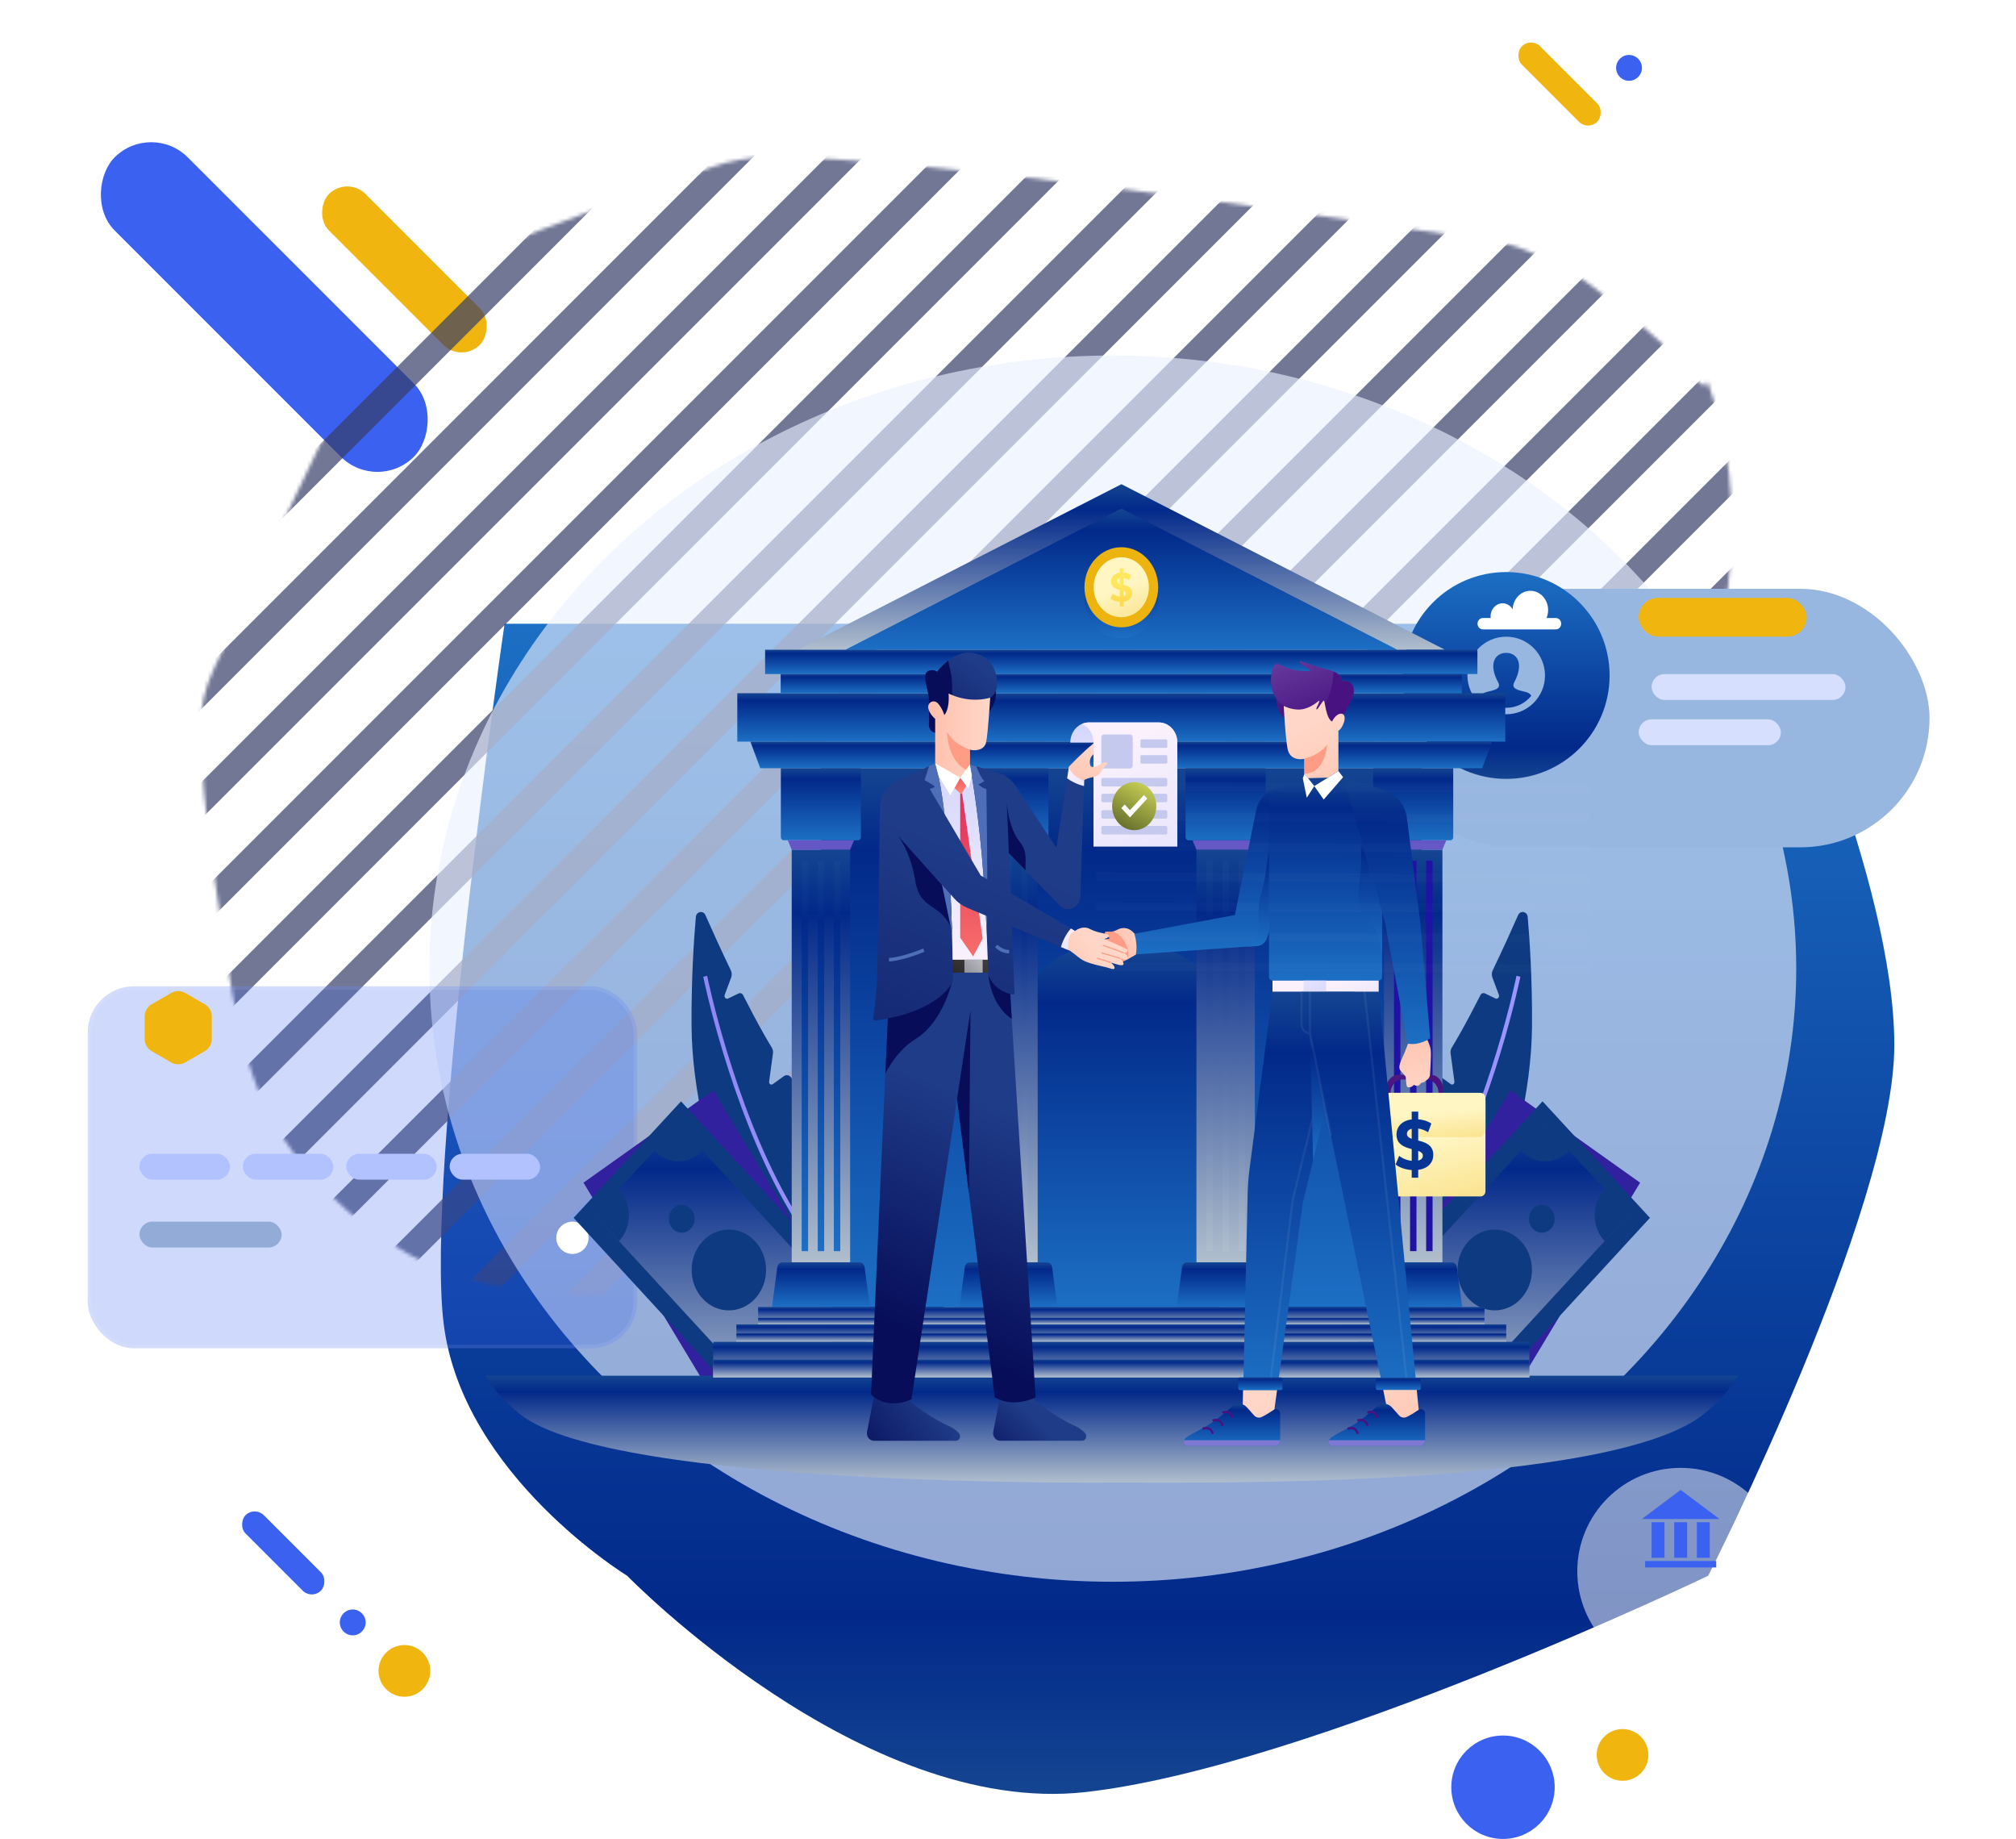 <svg width="568" height="518" viewBox="0 0 568 518" fill="none" xmlns="http://www.w3.org/2000/svg">
<rect x="42.599" y="34.024" width="119.258" height="29.132" rx="14.566" transform="rotate(45 42.599 34.024)" fill="#3A61F0"/>
<circle cx="423.462" cy="503.435" r="14.566" fill="#3A61F0"/>
<circle cx="113.941" cy="470.664" r="7.283" fill="#F0B50F"/>
<circle cx="457.148" cy="494.333" r="7.283" fill="#F0B50F"/>
<circle cx="458.971" cy="19.118" r="3.641" fill="#3A61F0"/>
<circle cx="99.379" cy="457.006" r="3.641" fill="#3A61F0"/>
<rect x="97.849" y="49.502" width="60.084" height="14.566" rx="7.283" transform="rotate(45 97.849 49.502)" fill="#F0B50F"/>
<rect x="71.759" y="424.234" width="30.042" height="7.283" rx="3.641" transform="rotate(45 71.759 424.234)" fill="#3A61F0"/>
<rect x="431.348" y="10.475" width="30.042" height="7.283" rx="3.641" transform="rotate(45 431.348 10.475)" fill="#F0B50F"/>
<path d="M142.16 175.7H499.934C499.934 175.7 533.717 248.004 533.717 294.357C533.717 340.711 481.282 443.864 481.282 443.864C481.282 443.864 368.748 497.8 305.773 504.805C242.799 511.809 176.697 443.864 176.697 443.864C176.697 443.864 130.511 415.651 125.048 373.232C119.584 330.813 142.16 175.7 142.16 175.7Z" fill="url(#paint0_linear)"/>
<g filter="url(#filter0_d)">
<circle cx="473.527" cy="430.603" r="29.132" fill="white" fill-opacity="0.5"/>
</g>
<path fill-rule="evenodd" clip-rule="evenodd" d="M473.522 419.678L484.446 427.871H462.598L473.522 419.678ZM468.968 438.795H465.326V428.781H468.968V438.795ZM475.348 428.781H471.707V438.795H475.348V428.781ZM478.077 428.781H481.718V438.795H478.077V428.781ZM483.542 439.707H463.514V441.528H483.542V439.707Z" fill="#3A61F0"/>
<mask id="mask0" mask-type="alpha" maskUnits="userSpaceOnUse" x="56" y="44" width="432" height="322">
<path d="M60.157 188.62C86.193 133.001 99.21 105.192 106.402 96.192C116.147 83.999 115.866 84.255 128.911 75.683C138.539 69.357 159.209 61.931 200.55 47.078C205.653 45.245 211.233 44.219 217.331 44.219C257.558 44.219 360.874 58.885 418.662 67.592C424.796 68.516 427.863 68.978 441.92 76.157C447.906 79.214 469.759 97.147 473.925 102.422C483.708 114.808 479.77 103.881 481.345 108.252C486.491 122.53 489.739 141.451 486.867 165.369C483.838 190.595 420.829 199.552 406.484 242.312C386.454 302.02 362.494 365.059 299.517 365.059H205.958C162.128 365.059 140.213 365.059 120.999 356.272C105.228 349.06 89.033 335.001 79.675 320.401C68.274 302.613 65.564 283.526 60.143 245.351C57.932 229.775 56.498 215.492 56.498 204.639C56.498 198.943 57.824 193.605 60.157 188.62Z" fill="white"/>
</mask>
<g mask="url(#mask0)">
<path fill-rule="evenodd" clip-rule="evenodd" d="M-105.897 259.339C-107.319 260.761 -107.319 263.067 -105.897 264.489C-104.475 265.911 -102.169 265.911 -100.747 264.489L310.594 -146.852C312.016 -148.274 312.016 -150.58 310.594 -152.002C309.172 -153.424 306.866 -153.424 305.444 -152.002L-105.897 259.339ZM-90.446 274.793C-91.868 276.215 -91.868 278.521 -90.446 279.943C-89.024 281.365 -86.718 281.365 -85.296 279.943L326.045 -131.398C327.467 -132.821 327.467 -135.126 326.045 -136.548C324.623 -137.97 322.317 -137.97 320.895 -136.548L-90.446 274.793ZM-74.985 295.393C-76.407 293.971 -76.407 291.665 -74.985 290.243L336.357 -121.098C337.779 -122.52 340.084 -122.52 341.506 -121.098C342.929 -119.676 342.929 -117.371 341.506 -115.949L-69.835 295.393C-71.257 296.815 -73.562 296.815 -74.985 295.393ZM-59.541 305.689C-60.963 307.111 -60.963 309.417 -59.541 310.839C-58.119 312.261 -55.814 312.261 -54.392 310.839L356.95 -100.502C358.372 -101.924 358.372 -104.23 356.95 -105.652C355.528 -107.074 353.222 -107.074 351.8 -105.652L-59.541 305.689ZM-44.084 326.291C-45.506 324.869 -45.506 322.563 -44.084 321.141L367.258 -90.2C368.68 -91.622 370.985 -91.622 372.407 -90.2C373.829 -88.778 373.829 -86.473 372.407 -85.051L-38.934 326.291C-40.356 327.713 -42.662 327.713 -44.084 326.291ZM-28.643 336.595C-30.065 338.017 -30.065 340.322 -28.643 341.744C-27.221 343.167 -24.916 343.167 -23.494 341.744L387.848 -69.597C389.27 -71.019 389.27 -73.325 387.848 -74.747C386.426 -76.169 384.12 -76.169 382.698 -74.747L-28.643 336.595ZM-13.19 357.189C-14.612 355.767 -14.612 353.461 -13.19 352.039L398.152 -59.302C399.574 -60.724 401.879 -60.724 403.301 -59.302C404.724 -57.88 404.724 -55.575 403.302 -54.153L-8.04 357.189C-9.462 358.611 -11.768 358.611 -13.19 357.189ZM2.258 367.489C0.835 368.911 0.835 371.217 2.258 372.639C3.68 374.061 5.985 374.061 7.407 372.639L418.749 -38.703C420.171 -40.125 420.171 -42.43 418.749 -43.852C417.327 -45.275 415.021 -45.275 413.599 -43.852L2.258 367.489ZM17.709 388.085C16.286 386.663 16.286 384.357 17.709 382.935L429.05 -28.406C430.472 -29.828 432.777 -29.828 434.2 -28.406C435.622 -26.984 435.622 -24.678 434.2 -23.256L22.858 388.085C21.436 389.507 19.131 389.507 17.709 388.085ZM33.152 398.387C31.73 399.809 31.73 402.115 33.152 403.537C34.574 404.959 36.88 404.959 38.302 403.537L449.643 -7.805C451.065 -9.227 451.065 -11.532 449.643 -12.954C448.221 -14.377 445.915 -14.377 444.493 -12.954L33.152 398.387ZM48.606 418.987C47.184 417.565 47.184 415.259 48.606 413.837L459.948 2.496C461.37 1.073 463.675 1.073 465.098 2.496C466.52 3.918 466.52 6.223 465.098 7.645L53.756 418.987C52.334 420.409 50.029 420.409 48.606 418.987ZM64.057 429.287C62.635 430.709 62.635 433.015 64.057 434.437C65.479 435.859 67.785 435.859 69.207 434.437L480.548 23.095C481.971 21.673 481.971 19.368 480.548 17.945C479.126 16.523 476.821 16.523 475.399 17.945L64.057 429.287ZM79.511 449.885C78.089 448.463 78.089 446.157 79.511 444.735L490.852 33.394C492.274 31.971 494.58 31.971 496.002 33.394C497.424 34.816 497.424 37.121 496.002 38.543L84.661 449.885C83.239 451.307 80.933 451.307 79.511 449.885ZM94.958 460.187C93.536 461.609 93.536 463.914 94.958 465.337C96.38 466.759 98.686 466.759 100.108 465.337L511.449 53.995C512.871 52.573 512.871 50.267 511.449 48.846C510.027 47.423 507.722 47.423 506.3 48.845L94.958 460.187ZM110.405 480.783C108.983 479.361 108.983 477.055 110.405 475.633L521.747 64.292C523.169 62.87 525.474 62.87 526.896 64.292C528.318 65.714 528.318 68.019 526.896 69.441L115.555 480.783C114.133 482.205 111.827 482.205 110.405 480.783ZM125.852 491.087C124.43 492.509 124.43 494.814 125.852 496.236C127.275 497.658 129.58 497.658 131.002 496.236L542.344 84.895C543.766 83.473 543.766 81.167 542.344 79.745C540.921 78.323 538.616 78.323 537.194 79.745L125.852 491.087ZM141.3 511.681C139.878 510.259 139.878 507.953 141.3 506.531L552.641 95.19C554.063 93.768 556.369 93.767 557.791 95.19C559.213 96.612 559.213 98.917 557.791 100.339L146.449 511.681C145.027 513.103 142.722 513.103 141.3 511.681ZM156.75 521.983C155.328 523.405 155.328 525.71 156.75 527.133C158.173 528.555 160.478 528.555 161.9 527.133L573.242 115.791C574.664 114.369 574.664 112.064 573.242 110.641C571.819 109.219 569.514 109.219 568.092 110.641L156.75 521.983ZM172.201 542.582C170.779 541.16 170.779 538.855 172.201 537.433L583.543 126.091C584.965 124.669 587.27 124.669 588.692 126.091C590.115 127.513 590.115 129.819 588.692 131.241L177.351 542.582C175.929 544.005 173.623 544.005 172.201 542.582ZM187.655 552.886C186.233 554.308 186.233 556.614 187.655 558.036C189.077 559.458 191.383 559.458 192.805 558.036L604.146 146.695C605.568 145.273 605.568 142.967 604.146 141.545C602.724 140.123 600.418 140.123 598.996 141.545L187.655 552.886Z" fill="#373E68" fill-opacity="0.7"/>
</g>
<g opacity="0.91">
<ellipse cx="313.531" cy="272.848" rx="192.552" ry="172.707" fill="#E7F1FF" fill-opacity="0.69"/>
<mask id="mask1" mask-type="alpha" maskUnits="userSpaceOnUse" x="120" y="0" width="410" height="446">
<path fill-rule="evenodd" clip-rule="evenodd" d="M407.077 121.856C408.866 113.909 409.82 105.563 409.82 96.954C409.82 43.408 372.933 0 327.432 0C281.93 0 245.043 43.408 245.043 96.954C245.043 101.756 245.34 106.476 245.913 111.091C172.926 135.647 120.979 198.807 120.979 272.848C120.979 368.231 207.188 445.555 313.532 445.555C418.836 445.555 504.398 369.735 506.06 275.639C507.034 275.771 508.031 275.84 509.046 275.84C520.108 275.84 529.074 267.688 529.074 257.632C529.074 247.577 520.108 239.425 509.046 239.425C506.822 239.425 504.682 239.755 502.683 240.363C491.861 189.362 456.034 146.309 407.077 121.856Z" fill="white"/>
</mask>
<g mask="url(#mask1)">
</g>
</g>
<g filter="url(#filter1_bd)">
<rect x="24.725" y="265.824" width="154.762" height="101.961" rx="13" fill="#3A61F0" fill-opacity="0.24"/>
<rect x="25.225" y="266.324" width="153.762" height="100.961" rx="12.5" stroke="white" stroke-opacity="0.08"/>
</g>
<path d="M48.215 279.721C49.453 279.007 50.978 279.007 52.215 279.721L57.676 282.874C58.914 283.588 59.676 284.909 59.676 286.338V292.644C59.676 294.073 58.914 295.393 57.676 296.108L52.215 299.261C50.978 299.975 49.453 299.975 48.215 299.261L42.755 296.108C41.517 295.393 40.755 294.073 40.755 292.644V286.338C40.755 284.909 41.517 283.588 42.755 282.874L48.215 279.721Z" fill="#F0B50F"/>
<rect x="39.291" y="324.998" width="25.49" height="7.283" rx="3.641" fill="#B1C2FF"/>
<rect x="39.291" y="344.116" width="40.056" height="7.283" rx="3.641" fill="#92ACD7"/>
<circle cx="161.279" cy="348.668" r="4.552" fill="white"/>
<rect x="68.419" y="324.998" width="25.49" height="7.283" rx="3.641" fill="#B1C2FF"/>
<rect x="97.559" y="324.998" width="25.49" height="7.283" rx="3.641" fill="#B1C2FF"/>
<rect x="126.69" y="324.998" width="25.49" height="7.283" rx="3.641" fill="#B1C2FF"/>
<g filter="url(#filter2_d)">
<rect x="388.873" y="153.853" width="154.762" height="72.829" rx="36.415" fill="#97B6E0"/>
</g>
<circle cx="424.363" cy="190.268" r="29.132" fill="url(#paint1_linear)"/>
<path fill-rule="evenodd" clip-rule="evenodd" d="M413.446 190.268C413.446 184.235 418.338 179.343 424.371 179.343C430.404 179.343 435.295 184.235 435.295 190.268C435.295 196.301 430.404 201.192 424.371 201.192C418.338 201.192 413.446 196.301 413.446 190.268ZM417.31 196.016C418.981 198.064 421.522 199.376 424.365 199.376C427.21 199.376 429.752 198.063 431.423 196.012C431.185 195.478 430.705 195.11 429.72 194.882C429.693 194.876 429.667 194.87 429.64 194.864C427.583 194.389 425.701 193.955 426.631 192.201C429.494 186.792 427.389 183.899 424.365 183.899C421.281 183.899 419.227 186.903 422.099 192.201C423.049 193.951 421.136 194.392 419.138 194.852C419.096 194.862 419.053 194.872 419.01 194.882C418.023 195.11 417.546 195.481 417.31 196.016Z" fill="#97B6E0"/>
<rect x="461.694" y="168.418" width="47.339" height="10.924" rx="5.462" fill="#F0B50F"/>
<rect x="465.336" y="189.88" width="54.622" height="7.283" rx="3.641" fill="#D7DFFF"/>
<rect x="461.694" y="202.624" width="40.056" height="7.283" rx="3.641" fill="#D7DFFF"/>
<path d="M419.053 343.749C413.395 354.293 407.713 369.37 408.214 379.421L349.754 365.618C349.754 365.618 351.557 357.354 365.575 347.174C376.612 339.159 392.6 319.715 403.592 303.506C404.068 302.813 404.956 302.65 405.617 303.12L408.751 305.383C409.233 305.731 409.86 305.294 409.781 304.682L408.7 296.718C408.625 296.144 408.743 295.558 409.035 295.077C409.817 293.798 410.541 292.571 411.202 291.395C413.226 287.818 415.223 284.036 417.118 280.297C417.365 279.806 417.917 279.607 418.384 279.835L421.329 281.254C421.931 281.543 422.548 280.891 422.302 280.232L420.48 275.359C420.236 274.694 420.266 273.94 420.575 273.303C423.543 267.137 426.064 261.548 427.725 257.767C428.351 256.356 430.291 256.733 430.425 258.288C430.976 264.589 431.728 275.782 431.635 289.068C431.617 291.348 431.524 293.661 431.356 295.985C430.009 314.758 424.094 334.362 419.053 343.749Z" fill="#0D3A80"/>
<path d="M404.644 337.738C393.984 356.77 384.258 367.664 379.248 372.586L380.587 372.901C385.824 367.653 395.296 356.78 405.609 338.375C421.128 310.667 428.289 275.487 428.36 275.13L427.26 274.871C427.188 275.226 420.067 310.211 404.644 337.738Z" fill="url(#paint2_linear)"/>
<path d="M207.425 343.757C213.083 354.301 218.765 369.378 218.264 379.429L276.724 365.625C276.724 365.625 274.921 357.362 260.902 347.181C249.866 339.167 233.878 319.723 222.886 303.514C222.41 302.821 221.521 302.657 220.86 303.128L217.727 305.391C217.244 305.739 216.617 305.301 216.697 304.69L217.778 296.726C217.852 296.152 217.735 295.565 217.443 295.085C216.661 293.806 215.936 292.579 215.276 291.403C213.252 287.826 211.254 284.044 209.359 280.305C209.112 279.814 208.56 279.615 208.093 279.843L205.149 281.262C204.546 281.551 203.93 280.898 204.176 280.24L205.997 275.367C206.242 274.702 206.212 273.948 205.902 273.31C202.935 267.145 200.413 261.556 198.753 257.775C198.127 256.364 196.186 256.741 196.053 258.296C195.501 264.596 194.75 275.79 194.842 289.076C194.861 291.355 194.953 293.669 195.122 295.993C196.468 314.766 202.384 334.37 207.425 343.757Z" fill="#0D3A80"/>
<path d="M198.138 275.134C198.21 275.49 205.37 310.67 220.89 338.378C231.202 356.783 240.674 367.656 245.912 372.905L247.251 372.589C242.24 367.667 232.515 356.773 221.854 337.741C206.432 310.214 199.31 275.23 199.239 274.874L198.138 275.134Z" fill="url(#paint3_linear)"/>
<path d="M209.716 408.319L164.393 333.139L200.982 307.132L246.305 382.312L209.716 408.319Z" fill="#31219F"/>
<path d="M240.126 381.722L211.697 401.929L170.585 333.734L199.014 313.527L240.126 381.722Z" fill="#31219F"/>
<path d="M204.345 322.381C199.843 325.581 193.798 324.212 190.85 319.322L199.007 313.524L204.345 322.381Z" fill="#31219F"/>
<path d="M175.924 342.584L170.585 333.728L178.741 327.93C181.689 332.82 180.427 339.383 175.924 342.584Z" fill="#31219F"/>
<path d="M240.123 381.716L231.966 387.514C229.019 382.624 230.283 376.066 234.787 372.865L240.123 381.716Z" fill="#31219F"/>
<path d="M219.856 396.128L211.7 401.925L206.364 393.074C210.867 389.873 216.909 391.239 219.856 396.128Z" fill="#31219F"/>
<path d="M211.225 367.462C206.271 370.983 199.627 369.477 196.385 364.099C193.142 358.72 194.529 351.505 199.483 347.985C204.436 344.464 211.081 345.969 214.323 351.348C217.566 356.727 216.179 363.942 211.225 367.462Z" fill="#31219F"/>
<path d="M217.892 378.526C216.181 379.742 213.886 379.222 212.766 377.364C211.646 375.507 212.126 373.015 213.836 371.799C215.547 370.583 217.842 371.103 218.962 372.961C220.081 374.818 219.602 377.31 217.892 378.526Z" fill="#31219F"/>
<path d="M196.86 343.642C195.149 344.858 192.855 344.338 191.735 342.48C190.615 340.623 191.094 338.131 192.805 336.915C194.516 335.699 196.81 336.219 197.93 338.077C199.05 339.934 198.571 342.426 196.86 343.642Z" fill="#31219F"/>
<path d="M218.812 405.225L161.614 343.05L191.875 310.228L249.072 372.404L218.812 405.225Z" fill="#0D3A80"/>
<path d="M243.048 373.175L219.536 398.676L167.652 342.277L191.164 316.776L243.048 373.175Z" fill="url(#paint4_linear)"/>
<path d="M197.903 324.099C194.178 328.139 188.14 328.135 184.419 324.091L191.165 316.775L197.903 324.099Z" fill="#0D3A80"/>
<path d="M174.39 349.596L167.652 342.272L174.398 334.955C178.118 338.999 178.115 345.557 174.39 349.596Z" fill="#0D3A80"/>
<path d="M243.042 373.174L236.296 380.49C232.576 376.446 232.583 369.893 236.307 365.854L243.042 373.174Z" fill="#0D3A80"/>
<path d="M226.288 391.359L219.543 398.676L212.808 391.355C216.532 387.316 222.567 387.316 226.288 391.359Z" fill="#0D3A80"/>
<path d="M212.761 365.78C208.664 370.223 202.026 370.22 197.933 365.771C193.841 361.323 193.845 354.115 197.942 349.671C202.038 345.228 208.677 345.232 212.769 349.68C216.861 354.128 216.857 361.337 212.761 365.78Z" fill="#0D3A80"/>
<path d="M221.173 374.928C219.758 376.463 217.466 376.461 216.053 374.925C214.639 373.389 214.64 370.899 216.055 369.365C217.47 367.83 219.763 367.832 221.176 369.368C222.589 370.904 222.588 373.393 221.173 374.928Z" fill="#0D3A80"/>
<path d="M194.64 346.076C193.225 347.611 190.932 347.609 189.519 346.073C188.105 344.537 188.107 342.047 189.521 340.513C190.936 338.978 193.229 338.98 194.642 340.516C196.056 342.052 196.054 344.542 194.64 346.076Z" fill="#0D3A80"/>
<path d="M416.77 408.319L462.093 333.139L425.504 307.132L380.181 382.312L416.77 408.319Z" fill="#31219F"/>
<path d="M386.37 381.722L414.799 401.929L455.911 333.734L427.482 313.527L386.37 381.722Z" fill="#31219F"/>
<path d="M422.148 322.379C426.652 325.58 432.696 324.21 435.644 319.32L427.488 313.522L422.148 322.379Z" fill="#31219F"/>
<path d="M450.564 342.591L455.903 333.735L447.747 327.938C444.799 332.827 446.061 339.39 450.564 342.591Z" fill="#31219F"/>
<path d="M386.37 381.716L394.526 387.514C397.473 382.624 396.209 376.066 391.706 372.865L386.37 381.716Z" fill="#31219F"/>
<path d="M406.634 396.124L414.79 401.921L420.126 393.07C415.623 389.869 409.582 391.235 406.634 396.124Z" fill="#31219F"/>
<path d="M415.266 367.466C420.219 370.987 426.864 369.481 430.107 364.102C433.349 358.724 431.962 351.509 427.008 347.988C422.055 344.468 415.411 345.973 412.168 351.352C408.925 356.731 410.312 363.945 415.266 367.466Z" fill="#31219F"/>
<path d="M408.589 378.523C410.3 379.739 412.595 379.219 413.714 377.361C414.834 375.503 414.355 373.012 412.644 371.795C410.934 370.58 408.639 371.1 407.519 372.957C406.399 374.815 406.878 377.307 408.589 378.523Z" fill="#31219F"/>
<path d="M429.622 343.646C431.333 344.862 433.628 344.341 434.748 342.484C435.868 340.627 435.389 338.135 433.678 336.919C431.967 335.703 429.672 336.223 428.552 338.081C427.433 339.938 427.911 342.43 429.622 343.646Z" fill="#31219F"/>
<path d="M407.665 405.225L464.863 343.05L434.603 310.228L377.405 372.404L407.665 405.225Z" fill="#0D3A80"/>
<path d="M383.432 373.173L406.943 398.674L458.826 342.275L435.315 316.774L383.432 373.173Z" fill="url(#paint5_linear)"/>
<path d="M428.584 324.097C432.309 328.137 438.348 328.133 442.068 324.089L435.323 316.773L428.584 324.097Z" fill="#0D3A80"/>
<path d="M452.089 349.596L458.827 342.272L452.081 334.955C448.361 338.999 448.365 345.557 452.089 349.596Z" fill="#0D3A80"/>
<path d="M383.432 373.174L390.177 380.49C393.897 376.446 393.89 369.893 390.166 365.854L383.432 373.174Z" fill="#0D3A80"/>
<path d="M400.21 391.358L406.955 398.674L413.69 391.353C409.965 387.314 403.93 387.314 400.21 391.358Z" fill="#0D3A80"/>
<path d="M413.725 365.78C417.822 370.223 424.46 370.22 428.552 365.771C432.645 361.323 432.641 354.115 428.544 349.671C424.448 345.228 417.809 345.232 413.717 349.68C409.625 354.128 409.629 361.337 413.725 365.78Z" fill="#0D3A80"/>
<path d="M405.316 374.93C406.731 376.465 409.023 376.463 410.437 374.927C411.85 373.391 411.849 370.901 410.434 369.367C409.019 367.832 406.726 367.834 405.313 369.37C403.9 370.906 403.901 373.395 405.316 374.93Z" fill="#0D3A80"/>
<path d="M431.845 346.078C433.26 347.613 435.552 347.611 436.965 346.075C438.378 344.539 438.377 342.049 436.962 340.515C435.548 338.98 433.255 338.981 431.842 340.518C430.429 342.054 430.43 344.544 431.845 346.078Z" fill="#0D3A80"/>
<path d="M489.774 387.518C487.357 391.441 484.086 395.084 479.938 398.387C453.803 419.199 340.071 417.616 314.572 417.616C314.572 417.616 172.686 419.199 146.551 398.387C142.404 395.084 139.133 391.441 136.715 387.518H489.774Z" fill="url(#paint6_linear)"/>
<path d="M438.383 174.086H435.731C436.015 173.404 436.177 172.649 436.177 171.852C436.177 168.852 433.937 166.42 431.175 166.42C428.486 166.42 426.299 168.725 426.183 171.613C425.58 170.606 424.536 169.939 423.347 169.939C421.479 169.939 419.965 171.583 419.965 173.611C419.965 173.773 419.977 173.93 419.996 174.086H417.759C416.946 174.086 416.286 174.802 416.286 175.685C416.286 176.568 416.946 177.284 417.759 177.284H438.383C439.196 177.284 439.855 176.568 439.855 175.685C439.855 174.802 439.196 174.086 438.383 174.086Z" fill="white"/>
<path d="M270.378 159.703L224.803 183.016H315.954H407.104L361.529 159.703L315.954 136.391L270.378 159.703Z" fill="url(#paint7_linear)"/>
<path d="M315.941 183.017H238.265L277.103 163.151L315.941 143.285L354.779 163.151L393.617 183.017H315.941Z" fill="url(#paint8_linear)"/>
<path d="M393.614 183.02H385.203L354.777 167.458L315.94 147.592L277.103 167.458L246.678 183.02H238.267L277.103 163.155L315.94 143.29L393.614 183.02Z" fill="url(#paint9_linear)"/>
<path d="M326.323 168.494C326.323 174.723 321.672 179.772 315.937 179.772C310.2 179.772 305.55 174.723 305.55 168.494C305.55 162.266 310.2 157.217 315.937 157.217C321.672 157.217 326.323 162.266 326.323 168.494Z" fill="url(#paint10_linear)"/>
<path d="M305.545 165.426C305.545 171.655 310.195 176.704 315.931 176.704C321.667 176.704 326.317 171.655 326.317 165.426C326.317 159.198 321.667 154.148 315.931 154.148C310.195 154.148 305.545 159.198 305.545 165.426Z" fill="url(#paint11_linear)"/>
<path d="M308.136 165.415C308.136 170.082 311.621 173.865 315.919 173.865C320.217 173.865 323.701 170.082 323.701 165.415C323.701 160.747 320.217 156.964 315.919 156.964C311.621 156.964 308.136 160.747 308.136 165.415Z" fill="url(#paint12_linear)"/>
<path d="M315.49 160.054V161.323C313.828 161.528 313.018 162.567 313.018 163.78C313.018 163.937 313.031 164.082 313.053 164.217C313.152 164.806 313.455 165.201 313.854 165.482C314.32 165.817 314.922 165.992 315.49 166.143V168.051C315.173 168.019 314.857 167.947 314.558 167.84C314.14 167.694 313.756 167.487 313.449 167.241L312.872 168.634C313.038 168.776 313.241 168.906 313.469 169.022C314.03 169.308 314.751 169.501 315.49 169.55V170.794H316.544V169.516C318.195 169.298 318.996 168.27 318.996 167.081C318.996 165.783 318.16 165.256 317.226 164.943C317 164.869 316.77 164.808 316.544 164.75V162.808C317.07 162.876 317.617 163.072 318.154 163.402L318.68 161.996C318.351 161.768 317.961 161.597 317.539 161.48C317.222 161.388 316.885 161.329 316.544 161.299V160.054H315.49ZM315.007 164.229C314.822 164.096 314.712 163.923 314.712 163.687C314.712 163.312 314.933 162.979 315.49 162.841V164.465C315.301 164.399 315.135 164.324 315.007 164.229ZM316.544 166.43C316.997 166.601 317.301 166.819 317.301 167.219C317.301 167.583 317.07 167.88 316.544 168.007V166.43Z" fill="url(#paint13_linear)"/>
<path d="M215.566 189.87H416.253V183.021H215.566V189.87Z" fill="url(#paint14_linear)"/>
<path d="M207.734 208.901H424.099V195.269H207.734V208.901Z" fill="url(#paint15_linear)"/>
<path d="M211.421 208.899L214.206 216.407H417.587L420.417 208.899H211.421Z" fill="url(#paint16_linear)"/>
<path d="M219.947 195.261H411.87V189.861H219.947V195.261Z" fill="url(#paint17_linear)"/>
<path d="M231.303 368.168H400.604V216.413H231.303V368.168Z" fill="url(#paint18_linear)"/>
<path d="M307.467 267.121C296.699 267.121 287.969 276.6 287.969 288.292V368.166H343.9V288.292C343.9 276.6 335.171 267.121 324.403 267.121H307.467Z" fill="url(#paint19_linear)"/>
<path d="M220 216.399V235.81C220 236.292 220.359 236.683 220.803 236.683H241.758C242.201 236.683 242.561 236.292 242.561 235.81V216.399H220Z" fill="url(#paint20_linear)"/>
<path d="M239.489 239.387H223.073L221.941 236.687H240.621L239.489 239.387Z" fill="#6456C5"/>
<path d="M223.062 355.588H239.519V239.395H223.062V355.588Z" fill="url(#paint21_linear)"/>
<path d="M220.422 355.589C219.714 355.589 219.113 356.153 219.011 356.914L217.491 368.168H245.107L243.587 356.914C243.485 356.153 242.883 355.589 242.175 355.589H220.422Z" fill="url(#paint22_linear)"/>
<path d="M232.204 352.424H230.394V242.454H232.204V352.424Z" fill="url(#paint23_linear)"/>
<path d="M236.74 352.424H234.931V242.454H236.74V352.424Z" fill="url(#paint24_linear)"/>
<path d="M227.677 352.425H225.868V242.454H227.677V352.425Z" fill="url(#paint25_linear)"/>
<path d="M272.839 216.403V235.814C272.839 236.296 273.198 236.687 273.642 236.687H294.597C295.04 236.687 295.4 236.296 295.4 235.814V216.403H272.839Z" fill="url(#paint26_linear)"/>
<path d="M292.322 239.389H275.907L274.774 236.689H293.454L292.322 239.389Z" fill="#6456C5"/>
<path d="M275.906 355.59H292.363V239.397H275.906V355.59Z" fill="url(#paint27_linear)"/>
<path d="M273.25 355.589C272.542 355.589 271.941 356.153 271.838 356.914L270.319 368.168H297.934L296.415 356.914C296.312 356.153 295.711 355.589 295.003 355.589H273.25Z" fill="url(#paint28_linear)"/>
<path d="M285.04 352.424H283.23V242.454H285.04V352.424Z" fill="url(#paint29_linear)"/>
<path d="M289.581 352.424H287.771V242.454H289.581V352.424Z" fill="url(#paint30_linear)"/>
<path d="M280.513 352.425H278.704V242.454H280.513V352.425Z" fill="url(#paint31_linear)"/>
<path d="M386.881 216.407V235.818C386.881 236.299 387.24 236.69 387.684 236.69H408.639C409.082 236.69 409.442 236.299 409.442 235.818V216.407H386.881Z" fill="url(#paint32_linear)"/>
<path d="M406.364 239.395H389.948L388.816 236.694H407.496L406.364 239.395Z" fill="#6456C5"/>
<path d="M389.941 355.588H406.397V239.395H389.941V355.588Z" fill="url(#paint33_linear)"/>
<path d="M387.294 355.591C386.586 355.591 385.985 356.155 385.882 356.916L384.362 368.17H411.978L410.459 356.916C410.356 356.155 409.755 355.591 409.046 355.591H387.294Z" fill="url(#paint34_linear)"/>
<path d="M399.086 352.418H397.276V242.448H399.086V352.418Z" fill="#2012A4"/>
<path d="M403.623 352.418H401.813V242.448H403.623V352.418Z" fill="#2012A4"/>
<path d="M394.559 352.419H392.75V242.449H394.559V352.419Z" fill="#2012A4"/>
<path d="M334.035 216.407V235.818C334.035 236.299 334.395 236.69 334.839 236.69H355.793C356.237 236.69 356.597 236.299 356.597 235.818V216.407H334.035Z" fill="url(#paint35_linear)"/>
<path d="M353.536 239.391H337.12L335.988 236.69H354.668L353.536 239.391Z" fill="#6456C5"/>
<path d="M337.091 355.59H353.547V239.397H337.091V355.59Z" fill="url(#paint36_linear)"/>
<path d="M334.46 355.593C333.752 355.593 333.151 356.157 333.048 356.918L331.529 368.172H359.145L357.625 356.918C357.522 356.157 356.921 355.593 356.213 355.593H334.46Z" fill="url(#paint37_linear)"/>
<path d="M346.241 352.418H344.432V242.448H346.241V352.418Z" fill="url(#paint38_linear)"/>
<path d="M350.764 352.418H348.955V242.448H350.764V352.418Z" fill="url(#paint39_linear)"/>
<path d="M341.715 352.418H339.906V242.448H341.715V352.418Z" fill="url(#paint40_linear)"/>
<path d="M418.252 373.062H213.6V368.156H418.252V373.062Z" fill="url(#paint41_linear)"/>
<path d="M418.252 373.062H213.6V371.186H418.252V373.062Z" fill="url(#paint42_linear)"/>
<path d="M424.379 377.974H207.477V373.067H424.379V377.974Z" fill="url(#paint43_linear)"/>
<path d="M424.379 377.974H207.477V375.521H424.379V377.974Z" fill="url(#paint44_linear)"/>
<path d="M430.893 387.98H200.951V377.97H430.893V387.98Z" fill="url(#paint45_linear)"/>
<path d="M430.893 387.98H200.951V382.976H430.893V387.98Z" fill="url(#paint46_linear)"/>
<path d="M362.568 202.621C365.869 204.203 359.493 195.697 359.493 195.697C359.493 195.697 359.266 201.04 362.568 202.621Z" fill="url(#paint47_linear)"/>
<path d="M366.219 186.477C366.34 187.241 369.035 188.401 369.132 188.783C369.229 189.165 367.736 189.165 365.188 188.796C363.477 188.549 361.527 187.672 360.429 187.122C359.805 186.81 359.071 187.099 358.774 187.771C358.012 189.492 357.817 192.493 358.536 194.648C359.458 197.416 361.708 198.84 361.708 198.84L366.094 205.579C366.094 205.579 377.835 202.978 378.418 201.633C379.001 200.289 381.889 196.423 381.387 193.875C380.886 191.327 378.103 191.906 378.103 191.906C378.103 191.906 378.231 191.309 377.487 190.36C376.743 189.411 375.286 188.875 371.863 187.979C369.141 187.266 367.101 186.253 366.442 186.253C366.273 186.253 366.194 186.32 366.219 186.477Z" fill="url(#paint48_linear)"/>
<path d="M378.394 201.628C377.808 202.973 366.068 205.571 366.068 205.571L364.334 202.907C366.642 203.314 368.763 203.038 370.261 201.811C374.757 198.124 375.62 192.404 375.718 189.176C376.569 189.53 377.101 189.891 377.464 190.357C378.207 191.301 378.074 191.899 378.074 191.899C378.074 191.899 380.859 191.321 381.361 193.867C381.862 196.419 378.974 200.283 378.394 201.628Z" fill="#481380"/>
<path d="M371.043 199.828C370.768 199.88 370.865 199.406 371.221 198.774C371.577 198.141 371.868 197.139 371.577 197.385C371.286 197.632 369.182 199.529 366.609 199.828C364.035 200.127 361.688 198.836 361.688 198.836C361.688 198.836 362.061 207.015 362.757 210.864C363.453 214.712 367.499 213.755 367.499 213.755V217.919L370.268 221.425L377.088 217.208V205.847C378.617 204.872 379.661 201.208 378.01 201.049C376.359 200.891 375.299 203.255 375.299 203.255C373.536 202.306 373.309 197.385 373.001 197.347C372.999 197.347 372.997 197.347 372.994 197.347C372.673 197.347 371.316 199.775 371.043 199.828Z" fill="url(#paint49_linear)"/>
<path d="M367.527 213.755V217.919C373.418 217.919 373.903 209.792 373.903 209.792C371.67 212.744 367.527 213.755 367.527 213.755Z" fill="url(#paint50_linear)"/>
<path d="M394.06 302.752C392.135 302.752 390.575 304.447 390.575 306.537V307.849H391.783C391.783 305.758 393.344 304.064 395.269 304.064H401.807C403.732 304.064 405.292 305.758 405.292 307.849H406.5V306.537C406.5 304.447 404.94 302.752 403.015 302.752H394.06Z" fill="url(#paint51_linear)"/>
<path d="M396.706 293.996C396.706 293.996 395.838 296.344 395.135 297.873C394.431 299.401 393.921 300.746 394.552 301.51C395.183 302.275 396.057 303.303 396.057 303.303C396.057 303.303 396.154 305.816 396.478 306.132C396.801 306.448 397.885 306.273 398.323 305.57C398.323 305.57 398.922 305.956 399.472 305.833C400.022 305.71 400.411 305.007 400.411 305.007C400.411 305.007 401.236 305.007 401.576 304.497C401.576 304.497 402.822 303.917 402.903 302.74C402.984 301.563 403.275 296.818 403.081 295.623C402.887 294.428 402.165 292.914 402.165 292.914L396.706 293.996Z" fill="url(#paint52_linear)"/>
<path d="M379.855 307.846C379.09 307.846 378.47 308.519 378.47 309.349V335.512C378.47 336.343 379.09 337.017 379.855 337.017H417.14C417.905 337.017 418.525 336.343 418.525 335.512V309.349C418.525 308.519 417.905 307.846 417.14 307.846H379.855Z" fill="url(#paint53_linear)"/>
<path d="M380.457 307.848C379.359 307.848 378.47 308.813 378.47 310.005V318.152C378.47 319.343 379.359 320.309 380.457 320.309H416.538C417.636 320.309 418.525 319.343 418.525 318.152V310.005C418.525 308.813 417.636 307.848 416.538 307.848H380.457Z" fill="url(#paint54_linear)"/>
<path d="M399.572 326.914V324.178C400.357 324.475 400.886 324.853 400.886 325.546C400.886 326.179 400.483 326.693 399.572 326.914ZM396.907 320.362C396.585 320.13 396.395 319.83 396.395 319.42C396.395 318.77 396.779 318.193 397.745 317.955V320.771C397.416 320.655 397.13 320.526 396.907 320.362ZM400.754 321.6C400.364 321.47 399.965 321.365 399.572 321.264V317.895C400.483 318.014 401.434 318.354 402.365 318.928L403.276 316.489C402.706 316.093 402.03 315.797 401.298 315.593C400.748 315.432 400.164 315.331 399.572 315.279V313.12H397.745V315.321C394.862 315.678 393.457 317.479 393.457 319.581C393.457 319.854 393.48 320.106 393.518 320.341C393.689 321.362 394.214 322.047 394.907 322.534C395.715 323.115 396.759 323.419 397.745 323.681V326.99C397.194 326.935 396.647 326.808 396.128 326.623C395.403 326.371 394.736 326.011 394.205 325.584L393.203 328.001C393.492 328.246 393.843 328.474 394.24 328.673C395.213 329.17 396.463 329.506 397.745 329.589V331.748H399.572V329.53C402.436 329.152 403.824 327.368 403.824 325.308C403.824 323.055 402.374 322.142 400.754 321.6Z" fill="#073593"/>
<path d="M313.773 262.329C313.317 262.467 312.798 262.459 312.359 262.451C311.875 262.441 311.489 262.432 311.394 262.619C311.212 262.975 311.697 264.011 312.952 264.188C312.952 264.188 312.005 264.925 308.719 264.679C305.435 264.433 306.939 267.4 308.169 268.843C309.399 270.286 312.401 271.041 314.222 271.278C316.043 271.516 320.081 268.843 320.081 268.843C320.081 268.843 322.99 265.184 319.658 263.043C319.658 263.043 318.58 261.564 317.002 261.433C316.874 261.422 316.753 261.417 316.636 261.417C315.31 261.417 314.655 262.062 313.773 262.329Z" fill="url(#paint55_linear)"/>
<path d="M358.42 222.618C358.111 222.742 357.809 222.887 357.525 223.057C355.706 224.094 354.383 225.957 353.936 228.174L347.924 257.743L319.618 263.031C319.618 263.031 320.59 266.023 320.04 268.831L354.256 266.443C355.452 266.357 356.492 265.511 356.902 264.284L357.525 262.414L359.205 257.376L367.029 219.232L358.42 222.618Z" fill="url(#paint56_linear)"/>
<path d="M367.041 219.238L358.432 222.624C358.123 222.748 357.821 222.893 357.537 223.063V275.147C357.537 275.738 357.978 276.217 358.522 276.217H388.418C388.962 276.217 389.403 275.738 389.403 275.147V222.387L378.382 218.923L367.041 219.238Z" fill="url(#paint57_linear)"/>
<path d="M367.528 217.919L370.295 221.423L368.181 224.696L367.063 219.238L367.528 217.919Z" fill="white"/>
<path d="M378.404 218.924L372.942 225.222L370.296 221.423L377.117 217.212L378.404 218.924Z" fill="white"/>
<path d="M389.437 257.077V257.083L390.162 259.596L396.603 293.974C399.969 294.603 402.947 292.458 402.947 292.458L400.168 259.773L396.392 230.473C395.914 226.734 393.449 223.65 390.114 222.601L389.437 222.391L378.417 218.927L389.437 257.077Z" fill="url(#paint58_linear)"/>
<path d="M358.521 279.381H388.444V276.216H358.521V279.381Z" fill="url(#paint59_linear)"/>
<path d="M367.281 279.383H373.642V276.218H367.281V279.383Z" fill="url(#paint60_linear)"/>
<path d="M312.323 262.441C311.839 262.434 311.453 262.426 311.358 262.613C311.175 262.969 311.661 264.006 312.915 264.182C312.915 264.182 311.968 264.919 308.683 264.673C305.398 264.427 306.902 267.394 308.132 268.837C309.363 270.28 312.365 271.035 314.185 271.272C315.106 271.392 316.591 270.769 317.836 270.123C317.876 269.805 317.903 269.484 317.903 269.155C317.903 266.036 316.083 263.386 313.537 262.367C313.133 262.452 312.699 262.446 312.323 262.441Z" fill="url(#paint61_linear)"/>
<path d="M382.886 249.68C381.478 259.275 388.042 256.67 389.394 268.833V257.069L382.886 234.543C382.886 234.543 384.295 240.085 382.886 249.68Z" fill="url(#paint62_linear)"/>
<g opacity="0.25">
<g opacity="0.25">
<path opacity="0.25" d="M448.004 223.352L308.945 222.736L308.954 220.368L448.012 220.983L448.004 223.352Z" fill="white"/>
</g>
<g opacity="0.25">
<path opacity="0.25" d="M447.978 231.799L308.919 231.183L308.928 228.815L447.986 229.43L447.978 231.799Z" fill="white"/>
</g>
<g opacity="0.25">
<path opacity="0.25" d="M447.934 240.26L308.876 239.644L308.885 237.276L447.943 237.892L447.934 240.26Z" fill="white"/>
</g>
<g opacity="0.25">
<path opacity="0.25" d="M447.899 248.712L308.84 248.097L308.849 245.729L447.907 246.344L447.899 248.712Z" fill="white"/>
</g>
<g opacity="0.25">
<path opacity="0.25" d="M447.868 257.166L308.81 256.55L308.819 254.182L447.877 254.797L447.868 257.166Z" fill="white"/>
</g>
<g opacity="0.25">
<path opacity="0.25" d="M447.829 265.621L308.771 265.005L308.779 262.637L447.838 263.252L447.829 265.621Z" fill="white"/>
</g>
<g opacity="0.25">
<path opacity="0.25" d="M447.804 274.073L308.746 273.457L308.755 271.089L447.813 271.704L447.804 274.073Z" fill="white"/>
</g>
</g>
<path d="M355.17 252.438C353.228 258.869 357.254 263.277 351.286 266.669L354.267 266.461C355.463 266.376 356.503 265.529 356.913 264.303L357.535 262.432V237.571C357.535 237.571 357.112 246.006 355.17 252.438Z" fill="url(#paint63_linear)"/>
<path d="M350.313 387.992L350.228 391.574L350.017 400.995H358.512L359.805 391.574L360.294 387.992H350.313Z" fill="url(#paint64_linear)"/>
<path d="M358.541 279.375L352.046 329.341C351.744 331.625 351.575 333.921 351.521 336.223L350.342 387.98L350.258 391.562H359.835L360.324 387.98L367.073 338.776L381.573 279.375H358.541Z" fill="url(#paint65_linear)"/>
<g opacity="0.4">
<g opacity="0.4">
<path opacity="0.4" d="M358.216 389.338L357.617 389.251L363.939 337.797L371.813 305.738L372.397 305.907L364.531 337.925L358.216 389.338Z" fill="white"/>
</g>
</g>
<path d="M369.967 326.93L373.501 312.706L369.055 291.093L369.967 326.93Z" fill="url(#paint66_linear)"/>
<path d="M366.642 279.375L389.003 388.065L389.717 391.522H399.173L398.846 388.065L388.46 279.375H366.642Z" fill="url(#paint67_linear)"/>
<g opacity="0.4">
<g opacity="0.4">
<path opacity="0.4" d="M396.113 389.839L383.99 277.841L384.591 277.764L396.714 389.762L396.113 389.839Z" fill="white"/>
</g>
</g>
<g opacity="0.4">
<g opacity="0.4">
<path opacity="0.4" d="M375.332 319.914L369.394 291.049V279.389H368.79V290.734C367.771 290.574 366.986 289.622 366.986 288.472V279.386H366.382V288.472C366.382 290.002 367.468 291.248 368.844 291.387L374.742 320.058L375.332 319.914Z" fill="white"/>
</g>
</g>
<path d="M389.002 388.077L389.715 391.534L391.661 400.995H400.077L399.171 391.534L398.845 388.077H389.002Z" fill="url(#paint68_linear)"/>
<path d="M349.31 387.975C349.068 387.975 348.875 388.184 348.875 388.447V391.084C348.875 391.347 349.068 391.557 349.31 391.557H360.899C361.14 391.557 361.334 391.347 361.334 391.084V388.447C361.334 388.184 361.14 387.975 360.899 387.975H349.31Z" fill="url(#paint69_linear)"/>
<path d="M388.099 388.065C387.845 388.065 387.633 388.295 387.633 388.57V391.017C387.633 391.299 387.845 391.522 388.099 391.522H399.844C400.104 391.522 400.31 391.299 400.31 391.017V388.57C400.31 388.295 400.104 388.065 399.844 388.065H388.099Z" fill="url(#paint70_linear)"/>
<g opacity="0.1">
<g opacity="0.1">
<path opacity="0.1" d="M414.304 407.113C414.304 409.479 393.254 411.397 367.288 411.397C341.322 411.397 320.273 409.479 320.273 407.113C320.273 404.747 341.322 402.828 367.288 402.828C393.254 402.828 414.304 404.747 414.304 407.113Z" fill="black"/>
</g>
</g>
<path d="M347.217 396.147C345.373 397.777 342.691 400.029 340.673 401.24C337.273 403.279 334.49 404.403 333.778 405.387C333.556 405.695 333.498 405.999 333.522 406.272C333.579 406.882 334.097 407.32 334.662 407.32H359.09C359.966 407.32 360.676 406.549 360.676 405.598V398.189C360.676 397.197 359.677 396.589 358.9 397.111C357.906 397.779 356.643 398.575 355.513 399.133C354.765 399.502 353.886 399.32 353.316 398.678L351.304 396.414C350.713 395.749 349.922 395.409 349.126 395.409C348.453 395.409 347.777 395.653 347.217 396.147Z" fill="url(#paint71_linear)"/>
<path d="M346.917 399.428C346.748 398.81 346.459 398.392 346.057 398.188C345.342 397.824 344.485 398.215 344.476 398.219L344.238 397.617C344.282 397.596 345.352 397.105 346.314 397.593C346.878 397.881 347.277 398.435 347.497 399.241L346.917 399.428Z" fill="#481380"/>
<path d="M344.171 401.703C344.002 401.087 343.714 400.669 343.313 400.464C342.601 400.1 341.738 400.491 341.729 400.495L341.491 399.892C341.537 399.871 342.607 399.38 343.567 399.869C344.132 400.156 344.53 400.711 344.75 401.517L344.171 401.703Z" fill="#481380"/>
<path d="M341.414 403.981C341.246 403.364 340.957 402.947 340.556 402.742C339.845 402.377 338.981 402.768 338.972 402.773L338.734 402.17C338.779 402.149 339.851 401.659 340.809 402.146C341.374 402.434 341.773 402.989 341.993 403.795L341.414 403.981Z" fill="#481380"/>
<path d="M333.615 405.688C333.531 405.892 333.505 406.09 333.522 406.274C333.578 406.884 334.097 407.322 334.662 407.322H359.089C359.937 407.322 360.624 406.598 360.667 405.688H333.615Z" fill="url(#paint72_linear)"/>
<path d="M388.052 396.145C386.208 397.775 383.527 400.027 381.508 401.238C378.109 403.277 375.326 404.401 374.614 405.385C374.391 405.693 374.333 405.997 374.358 406.27C374.414 406.88 374.933 407.318 375.498 407.318H399.925C400.801 407.318 401.511 406.547 401.511 405.596V398.187C401.511 397.195 400.512 396.588 399.736 397.109C398.741 397.777 397.478 398.573 396.348 399.131C395.601 399.5 394.722 399.318 394.151 398.676L392.14 396.412C391.549 395.747 390.757 395.407 389.962 395.407C389.288 395.407 388.612 395.651 388.052 396.145Z" fill="url(#paint73_linear)"/>
<path d="M387.769 399.432C387.6 398.813 387.31 398.396 386.908 398.191C386.194 397.828 385.337 398.219 385.328 398.223L385.089 397.62C385.134 397.6 386.204 397.109 387.165 397.597C387.729 397.885 388.128 398.439 388.348 399.244L387.769 399.432Z" fill="#481380"/>
<path d="M385.002 401.703C384.833 401.087 384.546 400.669 384.145 400.464C383.433 400.1 382.569 400.491 382.561 400.495L382.323 399.892C382.368 399.871 383.439 399.38 384.398 399.869C384.963 400.156 385.361 400.711 385.582 401.517L385.002 401.703Z" fill="#481380"/>
<path d="M382.256 403.981C382.088 403.364 381.799 402.947 381.398 402.742C380.687 402.377 379.822 402.768 379.814 402.773L379.577 402.17C379.621 402.149 380.694 401.659 381.652 402.146C382.217 402.434 382.615 402.989 382.835 403.795L382.256 403.981Z" fill="#481380"/>
<path d="M374.448 405.684C374.365 405.888 374.338 406.086 374.355 406.27C374.412 406.88 374.931 407.318 375.495 407.318H399.923C400.771 407.318 401.458 406.594 401.501 405.684H374.448Z" fill="url(#paint74_linear)"/>
<path d="M306.778 203.506C303.893 203.506 301.555 206.045 301.555 209.177H331.712C331.712 206.045 329.374 203.506 326.489 203.506H306.778Z" fill="url(#paint75_linear)"/>
<path d="M306.773 203.501C306.083 203.501 305.425 203.65 304.822 203.914C306.739 204.754 308.094 206.79 308.094 209.172V238.472H331.708V209.172C331.708 206.04 329.369 203.501 326.485 203.501H306.773Z" fill="url(#paint76_linear)"/>
<path d="M318.398 216.479H311.028C310.623 216.479 310.294 216.122 310.294 215.682V207.68C310.294 207.24 310.623 206.883 311.028 206.883H318.398C318.803 206.883 319.131 207.24 319.131 207.68V215.682C319.131 216.122 318.803 216.479 318.398 216.479Z" fill="#C5C9ED"/>
<path d="M328.512 210.66H321.68C321.475 210.66 321.309 210.479 321.309 210.257V208.664C321.309 208.441 321.475 208.261 321.68 208.261H328.512C328.717 208.261 328.883 208.441 328.883 208.664V210.257C328.883 210.479 328.717 210.66 328.512 210.66Z" fill="#C5C9ED"/>
<path d="M328.512 215.104H321.68C321.475 215.104 321.309 214.923 321.309 214.701V213.108C321.309 212.885 321.475 212.705 321.68 212.705H328.512C328.717 212.705 328.883 212.885 328.883 213.108V214.701C328.883 214.923 328.717 215.104 328.512 215.104Z" fill="#C5C9ED"/>
<path d="M328.408 221.529H310.76C310.503 221.529 310.294 221.303 310.294 221.024V219.636C310.294 219.357 310.503 219.13 310.76 219.13H328.408C328.665 219.13 328.874 219.357 328.874 219.636V221.024C328.874 221.303 328.665 221.529 328.408 221.529Z" fill="#C5C9ED"/>
<path d="M328.408 225.981H310.76C310.503 225.981 310.294 225.755 310.294 225.476V224.087C310.294 223.808 310.503 223.582 310.76 223.582H328.408C328.665 223.582 328.874 223.808 328.874 224.087V225.476C328.874 225.755 328.665 225.981 328.408 225.981Z" fill="#C5C9ED"/>
<path d="M328.408 230.606H310.76C310.503 230.606 310.294 230.38 310.294 230.101V228.713C310.294 228.434 310.503 228.207 310.76 228.207H328.408C328.665 228.207 328.874 228.434 328.874 228.713V230.101C328.874 230.38 328.665 230.606 328.408 230.606Z" fill="#C5C9ED"/>
<path d="M328.409 235.054H310.76C310.503 235.054 310.295 234.828 310.295 234.549V233.161C310.295 232.882 310.503 232.655 310.76 232.655H328.409C328.665 232.655 328.874 232.882 328.874 233.161V234.549C328.874 234.828 328.665 235.054 328.409 235.054Z" fill="#C5C9ED"/>
<path d="M313.337 227.089C313.337 230.824 316.125 233.852 319.564 233.852C323.003 233.852 325.791 230.824 325.791 227.089C325.791 223.355 323.003 220.328 319.564 220.328C316.125 220.328 313.337 223.355 313.337 227.089Z" fill="url(#paint77_linear)"/>
<path d="M318.348 230.251L315.932 227.628L316.867 226.613L318.348 228.221L322.299 223.93L323.234 224.945L318.348 230.251Z" fill="white"/>
<g opacity="0.1">
<g opacity="0.1">
<path opacity="0.1" d="M314.39 407.1C314.39 409.466 295.606 411.384 272.435 411.384C249.263 411.384 230.479 409.466 230.479 407.1C230.479 404.733 249.263 402.815 272.435 402.815C295.606 402.815 314.39 404.733 314.39 407.1Z" fill="black"/>
</g>
</g>
<path d="M244.294 403.269C244.036 404.589 244.963 405.834 246.207 405.834H269.324C270.35 405.834 270.875 404.504 270.171 403.695C269.557 402.989 268.604 402.222 267.129 401.581C263.245 399.894 256.998 395.677 255.768 393.919L246.414 392.443L244.294 403.269Z" fill="url(#paint78_linear)"/>
<path d="M279.852 403.263C279.593 404.584 280.521 405.828 281.764 405.828H304.882C305.907 405.828 306.432 404.499 305.728 403.69C305.114 402.983 304.162 402.216 302.687 401.575C298.803 399.888 292.555 395.671 291.326 393.914L281.971 392.437L279.852 403.263Z" fill="url(#paint79_linear)"/>
<path d="M265.066 273.262L280.263 393.603C285.798 396.819 291.77 393.603 291.77 393.603L284.196 273.262H265.066Z" fill="url(#paint80_linear)"/>
<path d="M278.448 274.536C278.448 274.536 279.059 283.205 285.07 286.981L284.287 274.536H278.448Z" fill="url(#paint81_linear)"/>
<path d="M250.718 273.266L245.41 392.763C245.41 392.763 249.424 397.402 256.803 394.169L275.156 273.266H250.718Z" fill="url(#paint82_linear)"/>
<path d="M250.399 281.046L249.45 302.393C251.221 299.012 253.948 295.134 257.897 292.706C266.139 287.639 268.478 275.531 268.478 275.531L250.399 281.046Z" fill="url(#paint83_linear)"/>
<path d="M273.428 284.662L272.979 335.975L269.646 309.582L273.428 284.662Z" fill="#070D59"/>
<path d="M265.933 270.353H280.208C280.208 270.353 277.806 222.184 273.233 215.332L263.481 214.997L265.933 270.353Z" fill="url(#paint84_linear)"/>
<path d="M270.535 223.497V264.138L274.185 269.409L276.855 264.349L271.066 223.403L270.535 223.497Z" fill="url(#paint85_linear)"/>
<path d="M266.159 273.971H280.688V270.351H266.159V273.971Z" fill="url(#paint86_linear)"/>
<path d="M271.721 273.971H276.858V270.351H271.721V273.971Z" fill="url(#paint87_linear)"/>
<path d="M258.916 217.147L252.246 220.283C249.623 221.516 247.913 224.311 247.883 227.414C247.877 228.123 247.865 228.877 247.859 229.651C247.822 233.758 247.775 238.508 247.738 240.798C247.672 245.299 247.382 269.828 246.995 277.209C246.729 282.215 246.288 285.18 246.034 286.571C245.944 287.056 246.312 287.496 246.766 287.437C250.294 286.991 262.885 284.898 267.901 277.419C268.263 276.868 268.457 276.212 268.451 275.536C268.426 272.531 268.336 262.947 267.816 251.971C267.472 244.53 266.934 236.448 266.1 229.343C265.435 223.668 264.577 218.616 263.478 215.001L258.916 217.147Z" fill="url(#paint88_linear)"/>
<path d="M257.898 248.241C259.248 256.594 265.162 254.201 268.189 261.891C268.099 258.835 267.977 255.47 267.811 251.961L252.608 234.959C253.043 235.454 256.503 239.619 257.898 248.241Z" fill="url(#paint89_linear)"/>
<path d="M252.626 234.963C252.596 234.928 252.579 234.91 252.579 234.91L252.626 234.963Z" fill="url(#paint90_linear)"/>
<path d="M268.226 262.858C268.133 259.552 268.003 255.844 267.819 251.959C267.475 244.519 266.937 236.437 266.103 229.332C265.439 223.657 264.58 218.606 263.481 214.99L261.741 215.809C261.365 217.065 260.842 218.769 260.477 219.781C260.477 219.781 262.632 220.79 263.441 221.669C263.441 221.669 260.754 222.794 259.88 222.969C259.88 222.969 266.634 254.949 268.226 262.858Z" fill="#4E6FB7"/>
<path d="M284.214 240.305L298.552 255.06C300.721 257.297 304.304 255.703 304.406 252.455L305.452 219.797C303.803 219.377 301.132 216.005 301.132 216.005L297.634 238.829L286.099 221.305C285.374 220.197 284.431 219.292 283.344 218.642C282.776 218.294 282.166 218.025 281.525 217.835L273.229 215.336L284.214 240.305Z" fill="url(#paint91_linear)"/>
<path d="M276.614 240.863C277.973 255.979 278.426 274.532 278.426 274.532C278.426 274.532 279.64 279.024 285.314 280.131C285.598 280.187 285.857 279.934 285.843 279.62C285.7 276.295 284.998 259.94 284.474 246.84C284.389 244.727 284.305 242.53 284.214 240.299C283.894 232.275 283.556 223.95 283.344 218.636C282.776 218.288 282.166 218.019 281.525 217.829L273.229 215.329C273.229 215.329 275.254 225.748 276.614 240.863Z" fill="url(#paint92_linear)"/>
<path d="M276.619 240.862C277.301 248.435 277.754 256.87 278.037 263.403V263.403C278.388 251.394 277.904 222.244 277.904 222.244C276.618 221.98 275.623 220.926 275.623 220.926C276.302 220.741 277.37 220.003 277.37 220.003C276.625 219.518 275.679 217.423 275.06 215.878L273.236 215.328C273.236 215.328 275.26 225.747 276.619 240.862Z" fill="#4E6FB7"/>
<path d="M252.275 220.263C249.644 221.499 247.94 224.303 247.912 227.415C247.906 228.117 247.895 228.865 247.888 229.632L267.845 251.951L268.917 253.15C269.911 254.262 271.114 255.126 272.446 255.683L300.967 267.624C300.967 267.624 301.572 263.537 302.883 262.218L276.316 246.617L266.13 229.323L258.945 217.127L252.275 220.263Z" fill="url(#paint93_linear)"/>
<path d="M268.9 221.967L270.548 223.49C270.714 223.643 270.967 223.598 271.08 223.396L272.233 221.321L270.541 219.073L268.9 221.967Z" fill="url(#paint94_linear)"/>
<path d="M250.494 270.835L250.434 269.854C254.647 269.546 260.065 267.197 260.119 267.174L260.457 268.087C260.231 268.186 254.854 270.517 250.494 270.835Z" fill="#4E6FB7"/>
<path d="M284.324 268.556C281.887 268.556 280.426 266.851 280.365 266.779L281.033 266.114C281.045 266.129 282.298 267.572 284.324 267.572V268.556Z" fill="#4E6FB7"/>
<path d="M298.911 266.772L300.951 267.626C300.951 267.626 301.555 263.539 302.866 262.22L301.708 261.54C300.961 262.373 299.591 264.316 298.911 266.772Z" fill="url(#paint95_linear)"/>
<path d="M300.659 219.243C301.476 219.848 303.092 220.846 305.424 221.425L305.477 219.789C303.827 219.369 301.157 215.997 301.157 215.997L300.659 219.243Z" fill="url(#paint96_linear)"/>
<path d="M284.233 240.295L288.959 245.158C288.782 242.577 289.641 240.009 287.312 237.133C284.021 233.07 283.66 226.023 283.658 225.977L284.233 240.295Z" fill="url(#paint97_linear)"/>
<path d="M301.132 215.996C302.177 219.081 305.452 219.788 305.452 219.788C305.768 219.417 307.09 219.066 308.088 218.868C309.086 218.671 309.724 218.262 310.161 217.498C310.598 216.733 311.084 216.008 311.763 215.415C312.443 214.822 311.278 214.413 310.197 215.165C309.117 215.916 307.944 216.118 307.507 215.996C307.07 215.874 306.787 214.282 307.418 213.254C307.553 213.033 307.796 212.757 308.088 212.462V209.405C305.035 211.855 301.132 215.996 301.132 215.996Z" fill="url(#paint98_linear)"/>
<path d="M302.879 262.236C300.427 262.762 300.963 267.642 300.963 267.642C301.565 267.599 303.356 269.406 304.975 270.408C306.593 271.41 310.672 272.218 311.642 272.447C312.614 272.675 313.989 273.36 314.022 272.657C314.054 271.955 312.905 271.094 312.905 271.094C314.087 271.445 316.369 272.341 316.53 271.603C316.692 270.865 315.527 269.916 315.527 269.916C315.527 269.916 317.469 270.725 317.76 270.039C318.052 269.354 316.66 268.405 316.66 268.405C317.695 268.422 317.825 267.702 317.485 267.404C317.145 267.104 311.092 264.469 311.092 264.469C312.225 264.328 312.601 263.607 312.286 263.291C311.97 262.975 309.15 262.817 307.062 261.675C306.538 261.388 306.013 261.28 305.522 261.28C304.055 261.28 302.879 262.236 302.879 262.236Z" fill="url(#paint99_linear)"/>
<path d="M312.833 271.246L309.063 270.068L309.146 269.753L312.917 270.931L312.833 271.246Z" fill="#FF9C85"/>
<path d="M315.455 270.069L310.292 268.559L310.371 268.242L315.534 269.753L315.455 270.069Z" fill="#FF9C85"/>
<path d="M316.595 268.555L310.72 266.428L310.816 266.117L316.691 268.243L316.595 268.555Z" fill="#FF9C85"/>
<path d="M278.385 200.737C278.385 200.737 279.615 199.683 280.23 197.715C280.845 195.746 280.521 193.532 280.521 193.532C276.119 194.235 278.385 200.737 278.385 200.737Z" fill="url(#paint100_linear)"/>
<path d="M263.965 189.287C263.383 188.522 260.931 188.496 260.688 190.236C260.445 191.975 261.537 194.295 261.683 196.852C261.783 198.605 261.746 202.105 261.713 204.132C261.697 205.063 262.227 205.899 263.033 206.22L263.868 206.552L278.976 196.536C278.976 196.536 280.723 195.622 280.885 193.056C281.047 190.491 280.06 185.096 274.331 183.989C273.875 183.9 273.426 183.86 272.986 183.86C267.893 183.86 263.965 189.287 263.965 189.287Z" fill="url(#paint101_linear)"/>
<path d="M263.965 189.287C263.383 188.522 260.931 188.496 260.688 190.236C260.445 191.975 261.537 194.295 261.683 196.852C261.783 198.605 261.746 202.105 261.713 204.132C261.697 205.063 262.227 205.899 263.033 206.22L263.868 206.552L278.976 196.536C278.976 196.536 280.723 195.622 280.885 193.056C281.047 190.491 280.06 185.096 274.331 183.989C273.875 183.9 273.426 183.86 272.986 183.86C267.893 183.86 263.965 189.287 263.965 189.287Z" fill="url(#paint102_linear)"/>
<path d="M269.72 202.689L263.895 206.546L263.061 206.219C262.258 205.897 261.726 205.064 261.744 204.132C261.774 202.098 261.81 198.602 261.714 196.85C261.569 194.291 260.475 191.975 260.717 190.23C260.959 188.491 263.412 188.518 263.992 189.286C263.992 189.286 265.206 187.612 267.152 186.13C267.454 187.776 268.076 189.673 268.191 191.693C268.306 193.76 268.263 197.88 268.221 200.261C268.209 201.337 268.807 202.295 269.72 202.689Z" fill="#070D59"/>
<path d="M270.556 219.063L267.756 224.001L264.419 218.54L263.507 214.985L273.259 215.32L273.835 218.583L272.806 222.05L270.556 219.063Z" fill="white"/>
<path d="M266.032 201.424C266.032 201.424 265.789 200.124 264.494 198.402C263.2 196.679 261.193 197.892 261.549 199.544C261.905 201.196 263.483 202.496 263.483 202.496V214.99L270.531 219.067L273.234 215.324V211.159C274.48 211.546 277.263 211.476 277.814 209.156C278.364 206.837 278.979 196.539 278.979 196.539C272.602 198.296 267.262 195.344 267.262 195.344C267.585 200.158 266.032 201.424 266.032 201.424Z" fill="url(#paint103_linear)"/>
<path d="M272.138 216.851L273.236 215.329V211.165C273.236 211.165 268.948 209.935 266.843 206.174C266.843 206.174 266.751 213.856 272.138 216.851Z" fill="url(#paint104_linear)"/>
<defs>
<filter id="filter0_d" x="420.396" y="389.472" width="106.263" height="106.263" filterUnits="userSpaceOnUse" color-interpolation-filters="sRGB">
<feFlood flood-opacity="0" result="BackgroundImageFix"/>
<feColorMatrix in="SourceAlpha" type="matrix" values="0 0 0 0 0 0 0 0 0 0 0 0 0 0 0 0 0 0 127 0" result="hardAlpha"/>
<feOffset dy="12"/>
<feGaussianBlur stdDeviation="12"/>
<feColorMatrix type="matrix" values="0 0 0 0 0 0 0 0 0 0 0 0 0 0 0 0 0 0 0.08 0"/>
<feBlend mode="normal" in2="BackgroundImageFix" result="effect1_dropShadow"/>
<feBlend mode="normal" in="SourceGraphic" in2="effect1_dropShadow" result="shape"/>
</filter>
<filter id="filter1_bd" x="0.725" y="249.515" width="202.762" height="154.271" filterUnits="userSpaceOnUse" color-interpolation-filters="sRGB">
<feFlood flood-opacity="0" result="BackgroundImageFix"/>
<feGaussianBlur in="BackgroundImage" stdDeviation="8.155"/>
<feComposite in2="SourceAlpha" operator="in" result="effect1_backgroundBlur"/>
<feColorMatrix in="SourceAlpha" type="matrix" values="0 0 0 0 0 0 0 0 0 0 0 0 0 0 0 0 0 0 127 0" result="hardAlpha"/>
<feOffset dy="12"/>
<feGaussianBlur stdDeviation="12"/>
<feColorMatrix type="matrix" values="0 0 0 0 0 0 0 0 0 0 0 0 0 0 0 0 0 0 0.08 0"/>
<feBlend mode="normal" in2="effect1_backgroundBlur" result="effect2_dropShadow"/>
<feBlend mode="normal" in="SourceGraphic" in2="effect2_dropShadow" result="shape"/>
</filter>
<filter id="filter2_d" x="364.873" y="141.853" width="202.762" height="120.829" filterUnits="userSpaceOnUse" color-interpolation-filters="sRGB">
<feFlood flood-opacity="0" result="BackgroundImageFix"/>
<feColorMatrix in="SourceAlpha" type="matrix" values="0 0 0 0 0 0 0 0 0 0 0 0 0 0 0 0 0 0 127 0" result="hardAlpha"/>
<feOffset dy="12"/>
<feGaussianBlur stdDeviation="12"/>
<feColorMatrix type="matrix" values="0 0 0 0 0 0 0 0 0 0 0 0 0 0 0 0 0 0 0.08 0"/>
<feBlend mode="normal" in2="BackgroundImageFix" result="effect1_dropShadow"/>
<feBlend mode="normal" in="SourceGraphic" in2="effect1_dropShadow" result="shape"/>
</filter>
<linearGradient id="paint0_linear" x1="328.956" y1="175.7" x2="328.956" y2="505.312" gradientUnits="userSpaceOnUse">
<stop stop-color="#1C6FC4"/>
<stop offset="0.848" stop-color="#02298A"/>
<stop offset="1" stop-color="#144591"/>
</linearGradient>
<linearGradient id="paint1_linear" x1="424.363" y1="161.136" x2="424.363" y2="219.4" gradientUnits="userSpaceOnUse">
<stop stop-color="#1C6FC4"/>
<stop offset="0.848" stop-color="#02298A"/>
<stop offset="1" stop-color="#144591"/>
</linearGradient>
<linearGradient id="paint2_linear" x1="379.248" y1="323.886" x2="428.36" y2="323.886" gradientUnits="userSpaceOnUse">
<stop stop-color="#9087F4"/>
<stop offset="1" stop-color="#9C95FF"/>
</linearGradient>
<linearGradient id="paint3_linear" x1="198.138" y1="323.889" x2="247.251" y2="323.889" gradientUnits="userSpaceOnUse">
<stop stop-color="#9087F4"/>
<stop offset="1" stop-color="#9C95FF"/>
</linearGradient>
<linearGradient id="paint4_linear" x1="205.35" y1="398.676" x2="205.35" y2="316.776" gradientUnits="userSpaceOnUse">
<stop stop-color="#B0BECD"/>
<stop offset="0.848" stop-color="#02298A"/>
<stop offset="1" stop-color="#144591"/>
</linearGradient>
<linearGradient id="paint5_linear" x1="421.129" y1="398.674" x2="421.129" y2="316.774" gradientUnits="userSpaceOnUse">
<stop stop-color="#B0BECD"/>
<stop offset="0.848" stop-color="#02298A"/>
<stop offset="1" stop-color="#144591"/>
</linearGradient>
<linearGradient id="paint6_linear" x1="313.245" y1="417.644" x2="313.245" y2="387.518" gradientUnits="userSpaceOnUse">
<stop stop-color="#B0BECD"/>
<stop offset="0.848" stop-color="#02298A"/>
<stop offset="1" stop-color="#144591"/>
</linearGradient>
<linearGradient id="paint7_linear" x1="315.954" y1="183.016" x2="315.954" y2="136.391" gradientUnits="userSpaceOnUse">
<stop stop-color="#B0BECD"/>
<stop offset="0.848" stop-color="#02298A"/>
<stop offset="1" stop-color="#144591"/>
</linearGradient>
<linearGradient id="paint8_linear" x1="315.941" y1="183.017" x2="315.941" y2="143.285" gradientUnits="userSpaceOnUse">
<stop stop-color="#1C6FC4"/>
<stop offset="0.848" stop-color="#02298A"/>
<stop offset="1" stop-color="#144591"/>
</linearGradient>
<linearGradient id="paint9_linear" x1="315.941" y1="183.02" x2="315.941" y2="143.29" gradientUnits="userSpaceOnUse">
<stop stop-color="#1C6FC4"/>
<stop offset="0.848" stop-color="#02298A"/>
<stop offset="1" stop-color="#144591"/>
</linearGradient>
<linearGradient id="paint10_linear" x1="315.936" y1="179.772" x2="315.936" y2="157.217" gradientUnits="userSpaceOnUse">
<stop stop-color="#1C6FC4"/>
<stop offset="0.848" stop-color="#02298A"/>
<stop offset="1" stop-color="#144591"/>
</linearGradient>
<linearGradient id="paint11_linear" x1="329.043" y1="197.422" x2="316.125" y2="170.686" gradientUnits="userSpaceOnUse">
<stop stop-color="#F0B50F"/>
<stop offset="1" stop-color="#EDB30F"/>
</linearGradient>
<linearGradient id="paint12_linear" x1="316.951" y1="204.183" x2="303.81" y2="169.826" gradientUnits="userSpaceOnUse">
<stop stop-color="#F0B50F"/>
<stop offset="1" stop-color="#FFF6C4"/>
</linearGradient>
<linearGradient id="paint13_linear" x1="315.933" y1="183.352" x2="315.933" y2="164.479" gradientUnits="userSpaceOnUse">
<stop stop-color="#FEB72B"/>
<stop offset="1" stop-color="#FFE75E"/>
</linearGradient>
<linearGradient id="paint14_linear" x1="315.909" y1="189.87" x2="315.909" y2="183.021" gradientUnits="userSpaceOnUse">
<stop stop-color="#1C6FC4"/>
<stop offset="0.848" stop-color="#02298A"/>
<stop offset="1" stop-color="#144591"/>
</linearGradient>
<linearGradient id="paint15_linear" x1="315.916" y1="208.901" x2="315.916" y2="195.269" gradientUnits="userSpaceOnUse">
<stop stop-color="#1C6FC4"/>
<stop offset="0.848" stop-color="#02298A"/>
<stop offset="1" stop-color="#144591"/>
</linearGradient>
<linearGradient id="paint16_linear" x1="315.919" y1="216.407" x2="315.919" y2="208.899" gradientUnits="userSpaceOnUse">
<stop stop-color="#1C6FC4"/>
<stop offset="0.848" stop-color="#02298A"/>
<stop offset="1" stop-color="#144591"/>
</linearGradient>
<linearGradient id="paint17_linear" x1="315.908" y1="195.261" x2="315.908" y2="189.861" gradientUnits="userSpaceOnUse">
<stop stop-color="#1C6FC4"/>
<stop offset="0.848" stop-color="#02298A"/>
<stop offset="1" stop-color="#144591"/>
</linearGradient>
<linearGradient id="paint18_linear" x1="315.953" y1="368.168" x2="315.953" y2="216.413" gradientUnits="userSpaceOnUse">
<stop stop-color="#1C6FC4"/>
<stop offset="0.848" stop-color="#02298A"/>
<stop offset="1" stop-color="#144591"/>
</linearGradient>
<linearGradient id="paint19_linear" x1="315.935" y1="368.166" x2="315.935" y2="267.121" gradientUnits="userSpaceOnUse">
<stop stop-color="#1C6FC4"/>
<stop offset="0.848" stop-color="#02298A"/>
<stop offset="1" stop-color="#144591"/>
</linearGradient>
<linearGradient id="paint20_linear" x1="231.28" y1="236.683" x2="231.28" y2="216.399" gradientUnits="userSpaceOnUse">
<stop stop-color="#1C6FC4"/>
<stop offset="0.848" stop-color="#02298A"/>
<stop offset="1" stop-color="#144591"/>
</linearGradient>
<linearGradient id="paint21_linear" x1="231.291" y1="355.588" x2="231.291" y2="239.395" gradientUnits="userSpaceOnUse">
<stop stop-color="#B0BECD"/>
<stop offset="0.848" stop-color="#02298A"/>
<stop offset="1" stop-color="#144591"/>
</linearGradient>
<linearGradient id="paint22_linear" x1="231.299" y1="368.168" x2="231.299" y2="355.589" gradientUnits="userSpaceOnUse">
<stop stop-color="#1C6FC4"/>
<stop offset="0.848" stop-color="#02298A"/>
<stop offset="1" stop-color="#144591"/>
</linearGradient>
<linearGradient id="paint23_linear" x1="231.299" y1="352.424" x2="231.299" y2="242.454" gradientUnits="userSpaceOnUse">
<stop stop-color="#1C6FC4"/>
<stop offset="0.848" stop-color="#02298A"/>
<stop offset="1" stop-color="#144591"/>
</linearGradient>
<linearGradient id="paint24_linear" x1="235.835" y1="352.424" x2="235.835" y2="242.454" gradientUnits="userSpaceOnUse">
<stop stop-color="#1C6FC4"/>
<stop offset="0.848" stop-color="#02298A"/>
<stop offset="1" stop-color="#144591"/>
</linearGradient>
<linearGradient id="paint25_linear" x1="226.772" y1="352.425" x2="226.772" y2="242.454" gradientUnits="userSpaceOnUse">
<stop stop-color="#1C6FC4"/>
<stop offset="0.848" stop-color="#02298A"/>
<stop offset="1" stop-color="#144591"/>
</linearGradient>
<linearGradient id="paint26_linear" x1="284.12" y1="236.687" x2="284.12" y2="216.403" gradientUnits="userSpaceOnUse">
<stop stop-color="#1C6FC4"/>
<stop offset="0.848" stop-color="#02298A"/>
<stop offset="1" stop-color="#144591"/>
</linearGradient>
<linearGradient id="paint27_linear" x1="284.134" y1="355.59" x2="284.134" y2="239.397" gradientUnits="userSpaceOnUse">
<stop stop-color="#B0BECD"/>
<stop offset="0.848" stop-color="#02298A"/>
<stop offset="1" stop-color="#144591"/>
</linearGradient>
<linearGradient id="paint28_linear" x1="284.127" y1="368.168" x2="284.127" y2="355.589" gradientUnits="userSpaceOnUse">
<stop stop-color="#1C6FC4"/>
<stop offset="0.848" stop-color="#02298A"/>
<stop offset="1" stop-color="#144591"/>
</linearGradient>
<linearGradient id="paint29_linear" x1="284.135" y1="352.424" x2="284.135" y2="242.454" gradientUnits="userSpaceOnUse">
<stop stop-color="#B0BECD"/>
<stop offset="0.848" stop-color="#02298A"/>
<stop offset="1" stop-color="#144591"/>
</linearGradient>
<linearGradient id="paint30_linear" x1="288.676" y1="352.424" x2="288.676" y2="242.454" gradientUnits="userSpaceOnUse">
<stop stop-color="#B0BECD"/>
<stop offset="0.848" stop-color="#02298A"/>
<stop offset="1" stop-color="#144591"/>
</linearGradient>
<linearGradient id="paint31_linear" x1="279.609" y1="352.425" x2="279.609" y2="242.454" gradientUnits="userSpaceOnUse">
<stop stop-color="#B0BECD"/>
<stop offset="0.848" stop-color="#02298A"/>
<stop offset="1" stop-color="#144591"/>
</linearGradient>
<linearGradient id="paint32_linear" x1="398.162" y1="236.69" x2="398.162" y2="216.407" gradientUnits="userSpaceOnUse">
<stop stop-color="#1C6FC4"/>
<stop offset="0.848" stop-color="#02298A"/>
<stop offset="1" stop-color="#144591"/>
</linearGradient>
<linearGradient id="paint33_linear" x1="398.169" y1="355.588" x2="398.169" y2="239.395" gradientUnits="userSpaceOnUse">
<stop stop-color="#B0BECD"/>
<stop offset="0.848" stop-color="#02298A"/>
<stop offset="1" stop-color="#144591"/>
</linearGradient>
<linearGradient id="paint34_linear" x1="398.17" y1="368.17" x2="398.17" y2="355.591" gradientUnits="userSpaceOnUse">
<stop stop-color="#1C6FC4"/>
<stop offset="0.848" stop-color="#02298A"/>
<stop offset="1" stop-color="#144591"/>
</linearGradient>
<linearGradient id="paint35_linear" x1="345.316" y1="236.69" x2="345.316" y2="216.407" gradientUnits="userSpaceOnUse">
<stop stop-color="#1C6FC4"/>
<stop offset="0.848" stop-color="#02298A"/>
<stop offset="1" stop-color="#144591"/>
</linearGradient>
<linearGradient id="paint36_linear" x1="345.319" y1="355.59" x2="345.319" y2="239.397" gradientUnits="userSpaceOnUse">
<stop stop-color="#B0BECD"/>
<stop offset="0.848" stop-color="#02298A"/>
<stop offset="1" stop-color="#144591"/>
</linearGradient>
<linearGradient id="paint37_linear" x1="345.337" y1="368.172" x2="345.337" y2="355.593" gradientUnits="userSpaceOnUse">
<stop stop-color="#1C6FC4"/>
<stop offset="0.848" stop-color="#02298A"/>
<stop offset="1" stop-color="#144591"/>
</linearGradient>
<linearGradient id="paint38_linear" x1="345.336" y1="352.418" x2="345.336" y2="242.448" gradientUnits="userSpaceOnUse">
<stop stop-color="#B0BECD"/>
<stop offset="0.848" stop-color="#02298A"/>
<stop offset="1" stop-color="#144591"/>
</linearGradient>
<linearGradient id="paint39_linear" x1="349.859" y1="352.418" x2="349.859" y2="242.448" gradientUnits="userSpaceOnUse">
<stop stop-color="#B0BECD"/>
<stop offset="0.848" stop-color="#02298A"/>
<stop offset="1" stop-color="#144591"/>
</linearGradient>
<linearGradient id="paint40_linear" x1="340.811" y1="352.418" x2="340.811" y2="242.448" gradientUnits="userSpaceOnUse">
<stop stop-color="#B0BECD"/>
<stop offset="0.848" stop-color="#02298A"/>
<stop offset="1" stop-color="#144591"/>
</linearGradient>
<linearGradient id="paint41_linear" x1="315.926" y1="373.062" x2="315.926" y2="368.156" gradientUnits="userSpaceOnUse">
<stop stop-color="#B0BECD"/>
<stop offset="0.848" stop-color="#02298A"/>
<stop offset="1" stop-color="#144591"/>
</linearGradient>
<linearGradient id="paint42_linear" x1="315.926" y1="373.062" x2="315.926" y2="371.186" gradientUnits="userSpaceOnUse">
<stop stop-color="#B0BECD"/>
<stop offset="0.848" stop-color="#02298A"/>
<stop offset="1" stop-color="#144591"/>
</linearGradient>
<linearGradient id="paint43_linear" x1="315.928" y1="377.974" x2="315.928" y2="373.067" gradientUnits="userSpaceOnUse">
<stop stop-color="#B0BECD"/>
<stop offset="0.848" stop-color="#02298A"/>
<stop offset="1" stop-color="#144591"/>
</linearGradient>
<linearGradient id="paint44_linear" x1="315.928" y1="377.974" x2="315.928" y2="375.521" gradientUnits="userSpaceOnUse">
<stop stop-color="#B0BECD"/>
<stop offset="0.848" stop-color="#02298A"/>
<stop offset="1" stop-color="#144591"/>
</linearGradient>
<linearGradient id="paint45_linear" x1="315.922" y1="387.98" x2="315.922" y2="377.97" gradientUnits="userSpaceOnUse">
<stop stop-color="#B0BECD"/>
<stop offset="0.848" stop-color="#02298A"/>
<stop offset="1" stop-color="#144591"/>
</linearGradient>
<linearGradient id="paint46_linear" x1="315.922" y1="387.98" x2="315.922" y2="382.976" gradientUnits="userSpaceOnUse">
<stop stop-color="#B0BECD"/>
<stop offset="0.848" stop-color="#02298A"/>
<stop offset="1" stop-color="#144591"/>
</linearGradient>
<linearGradient id="paint47_linear" x1="361.921" y1="199.255" x2="346.644" y2="199.314" gradientUnits="userSpaceOnUse">
<stop stop-color="#481380"/>
<stop offset="1" stop-color="#6F46A5"/>
</linearGradient>
<linearGradient id="paint48_linear" x1="372.946" y1="203.254" x2="363.072" y2="177.904" gradientUnits="userSpaceOnUse">
<stop stop-color="#481380"/>
<stop offset="1" stop-color="#6F46A5"/>
</linearGradient>
<linearGradient id="paint49_linear" x1="379.804" y1="233.745" x2="368.434" y2="204.536" gradientUnits="userSpaceOnUse">
<stop stop-color="#FFC0AC"/>
<stop offset="1" stop-color="#FFD6C7"/>
</linearGradient>
<linearGradient id="paint50_linear" x1="370.149" y1="211.976" x2="380.652" y2="241.549" gradientUnits="userSpaceOnUse">
<stop stop-color="#FF9C85"/>
<stop offset="1" stop-color="#FF9C85"/>
</linearGradient>
<linearGradient id="paint51_linear" x1="398.035" y1="304.544" x2="393.835" y2="287.294" gradientUnits="userSpaceOnUse">
<stop stop-color="#481380"/>
<stop offset="1" stop-color="#6F46A5"/>
</linearGradient>
<linearGradient id="paint52_linear" x1="396.921" y1="287.51" x2="400.868" y2="307.923" gradientUnits="userSpaceOnUse">
<stop stop-color="#FFC0AC"/>
<stop offset="1" stop-color="#FFD6C7"/>
</linearGradient>
<linearGradient id="paint53_linear" x1="401.154" y1="389.344" x2="384.794" y2="325.566" gradientUnits="userSpaceOnUse">
<stop stop-color="#F0B50F"/>
<stop offset="1" stop-color="#FFF6C4"/>
</linearGradient>
<linearGradient id="paint54_linear" x1="401.154" y1="342.663" x2="398.01" y2="313.97" gradientUnits="userSpaceOnUse">
<stop stop-color="#F0B50F"/>
<stop offset="1" stop-color="#FFF6C4"/>
</linearGradient>
<linearGradient id="paint55_linear" x1="313.573" y1="266.929" x2="323.557" y2="261.4" gradientUnits="userSpaceOnUse">
<stop stop-color="#FFC0AC"/>
<stop offset="1" stop-color="#FFD6C7"/>
</linearGradient>
<linearGradient id="paint56_linear" x1="343.323" y1="268.831" x2="343.323" y2="219.232" gradientUnits="userSpaceOnUse">
<stop stop-color="#1C6FC4"/>
<stop offset="0.848" stop-color="#02298A"/>
<stop offset="1" stop-color="#144591"/>
</linearGradient>
<linearGradient id="paint57_linear" x1="373.47" y1="276.217" x2="373.47" y2="218.923" gradientUnits="userSpaceOnUse">
<stop stop-color="#1C6FC4"/>
<stop offset="0.848" stop-color="#02298A"/>
<stop offset="1" stop-color="#144591"/>
</linearGradient>
<linearGradient id="paint58_linear" x1="390.682" y1="294.089" x2="390.682" y2="218.927" gradientUnits="userSpaceOnUse">
<stop stop-color="#1C6FC4"/>
<stop offset="0.848" stop-color="#02298A"/>
<stop offset="1" stop-color="#144591"/>
</linearGradient>
<linearGradient id="paint59_linear" x1="382.829" y1="300.04" x2="372.39" y2="278.97" gradientUnits="userSpaceOnUse">
<stop stop-color="#D5D7FC"/>
<stop offset="1" stop-color="#FAF1FC"/>
</linearGradient>
<linearGradient id="paint60_linear" x1="372.833" y1="281.78" x2="363.264" y2="268.16" gradientUnits="userSpaceOnUse">
<stop stop-color="#D5D7FC"/>
<stop offset="1" stop-color="#FAF1FC"/>
</linearGradient>
<linearGradient id="paint61_linear" x1="310.982" y1="268.915" x2="321.768" y2="260.461" gradientUnits="userSpaceOnUse">
<stop stop-color="#FF9C85"/>
<stop offset="1" stop-color="#FF9C85"/>
</linearGradient>
<linearGradient id="paint62_linear" x1="386.042" y1="268.833" x2="386.042" y2="234.543" gradientUnits="userSpaceOnUse">
<stop stop-color="#1C6FC4"/>
<stop offset="0.848" stop-color="#02298A"/>
<stop offset="1" stop-color="#144591"/>
</linearGradient>
<linearGradient id="paint63_linear" x1="354.41" y1="266.669" x2="354.41" y2="237.571" gradientUnits="userSpaceOnUse">
<stop stop-color="#1C6FC4"/>
<stop offset="0.848" stop-color="#02298A"/>
<stop offset="1" stop-color="#144591"/>
</linearGradient>
<linearGradient id="paint64_linear" x1="371.177" y1="434.899" x2="352.764" y2="395.513" gradientUnits="userSpaceOnUse">
<stop stop-color="#FFC0AC"/>
<stop offset="1" stop-color="#FFD6C7"/>
</linearGradient>
<linearGradient id="paint65_linear" x1="365.916" y1="391.562" x2="365.916" y2="279.375" gradientUnits="userSpaceOnUse">
<stop stop-color="#1C6FC4"/>
<stop offset="0.848" stop-color="#02298A"/>
<stop offset="1" stop-color="#144591"/>
</linearGradient>
<linearGradient id="paint66_linear" x1="371.278" y1="326.93" x2="371.278" y2="291.093" gradientUnits="userSpaceOnUse">
<stop stop-color="#1C6FC4"/>
<stop offset="0.848" stop-color="#02298A"/>
<stop offset="1" stop-color="#144591"/>
</linearGradient>
<linearGradient id="paint67_linear" x1="382.907" y1="391.522" x2="382.907" y2="279.375" gradientUnits="userSpaceOnUse">
<stop stop-color="#1C6FC4"/>
<stop offset="0.848" stop-color="#02298A"/>
<stop offset="1" stop-color="#144591"/>
</linearGradient>
<linearGradient id="paint68_linear" x1="404.993" y1="419.099" x2="386.579" y2="379.714" gradientUnits="userSpaceOnUse">
<stop stop-color="#FFC0AC"/>
<stop offset="1" stop-color="#FFD6C7"/>
</linearGradient>
<linearGradient id="paint69_linear" x1="355.104" y1="391.557" x2="355.104" y2="387.975" gradientUnits="userSpaceOnUse">
<stop stop-color="#1C6FC4"/>
<stop offset="0.848" stop-color="#02298A"/>
<stop offset="1" stop-color="#144591"/>
</linearGradient>
<linearGradient id="paint70_linear" x1="393.971" y1="391.522" x2="393.971" y2="388.065" gradientUnits="userSpaceOnUse">
<stop stop-color="#1C6FC4"/>
<stop offset="0.848" stop-color="#02298A"/>
<stop offset="1" stop-color="#144591"/>
</linearGradient>
<linearGradient id="paint71_linear" x1="347.097" y1="407.32" x2="347.097" y2="395.409" gradientUnits="userSpaceOnUse">
<stop stop-color="#1C6FC4"/>
<stop offset="0.848" stop-color="#02298A"/>
<stop offset="1" stop-color="#144591"/>
</linearGradient>
<linearGradient id="paint72_linear" x1="347.092" y1="405.425" x2="347.092" y2="414.216" gradientUnits="userSpaceOnUse">
<stop stop-color="#7F78D2"/>
<stop offset="1" stop-color="#7F78D2"/>
</linearGradient>
<linearGradient id="paint73_linear" x1="387.932" y1="407.318" x2="387.932" y2="395.407" gradientUnits="userSpaceOnUse">
<stop stop-color="#1C6FC4"/>
<stop offset="0.848" stop-color="#02298A"/>
<stop offset="1" stop-color="#144591"/>
</linearGradient>
<linearGradient id="paint74_linear" x1="387.926" y1="405.421" x2="387.926" y2="414.212" gradientUnits="userSpaceOnUse">
<stop stop-color="#7F78D2"/>
<stop offset="1" stop-color="#7F78D2"/>
</linearGradient>
<linearGradient id="paint75_linear" x1="316.768" y1="207.991" x2="313.56" y2="227.592" gradientUnits="userSpaceOnUse">
<stop stop-color="#D5D7FC"/>
<stop offset="1" stop-color="#FAF1FC"/>
</linearGradient>
<linearGradient id="paint76_linear" x1="337.144" y1="276.831" x2="311.99" y2="210.643" gradientUnits="userSpaceOnUse">
<stop stop-color="#D5D7FC"/>
<stop offset="1" stop-color="#FAF1FC"/>
</linearGradient>
<linearGradient id="paint77_linear" x1="311.259" y1="245.759" x2="325.433" y2="218.734" gradientUnits="userSpaceOnUse">
<stop stop-color="#0A140A"/>
<stop offset="1" stop-color="#DCE35B"/>
</linearGradient>
<linearGradient id="paint78_linear" x1="241.109" y1="413.716" x2="264.83" y2="396.429" gradientUnits="userSpaceOnUse">
<stop stop-color="#070D59"/>
<stop offset="1" stop-color="#1F3C88"/>
</linearGradient>
<linearGradient id="paint79_linear" x1="279.481" y1="416.868" x2="293.724" y2="401.794" gradientUnits="userSpaceOnUse">
<stop stop-color="#070D59"/>
<stop offset="1" stop-color="#1F3C88"/>
</linearGradient>
<linearGradient id="paint80_linear" x1="262.711" y1="378.424" x2="288.688" y2="315.316" gradientUnits="userSpaceOnUse">
<stop stop-color="#070D59"/>
<stop offset="1" stop-color="#1F3C88"/>
</linearGradient>
<linearGradient id="paint81_linear" x1="271.168" y1="263.193" x2="311.283" y2="309.068" gradientUnits="userSpaceOnUse">
<stop stop-color="#070D59"/>
<stop offset="1" stop-color="#070D59"/>
</linearGradient>
<linearGradient id="paint82_linear" x1="241.236" y1="369.592" x2="267.213" y2="306.484" gradientUnits="userSpaceOnUse">
<stop stop-color="#070D59"/>
<stop offset="1" stop-color="#1F3C88"/>
</linearGradient>
<linearGradient id="paint83_linear" x1="243.069" y1="267.531" x2="288.204" y2="319.145" gradientUnits="userSpaceOnUse">
<stop stop-color="#070D59"/>
<stop offset="1" stop-color="#070D59"/>
</linearGradient>
<linearGradient id="paint84_linear" x1="271.844" y1="217.74" x2="271.844" y2="270.618" gradientUnits="userSpaceOnUse">
<stop stop-color="#D5D7FC"/>
<stop offset="1" stop-color="#FAF1FC"/>
</linearGradient>
<linearGradient id="paint85_linear" x1="270.499" y1="225.804" x2="276.596" y2="287.993" gradientUnits="userSpaceOnUse">
<stop stop-color="#E3325D"/>
<stop offset="1" stop-color="#FF866F"/>
</linearGradient>
<linearGradient id="paint86_linear" x1="270.779" y1="278.724" x2="279.348" y2="260.686" gradientUnits="userSpaceOnUse">
<stop stop-color="#231F20"/>
<stop offset="1" stop-color="#58595B"/>
</linearGradient>
<linearGradient id="paint87_linear" x1="270.786" y1="275.921" x2="276.241" y2="270.955" gradientUnits="userSpaceOnUse">
<stop stop-color="#868491"/>
<stop offset="1" stop-color="#B4B6BC"/>
</linearGradient>
<linearGradient id="paint88_linear" x1="221.2" y1="365.602" x2="269.708" y2="238.2" gradientUnits="userSpaceOnUse">
<stop stop-color="#070D59"/>
<stop offset="1" stop-color="#1F3C88"/>
</linearGradient>
<linearGradient id="paint89_linear" x1="263.447" y1="216.848" x2="254.991" y2="291.143" gradientUnits="userSpaceOnUse">
<stop stop-color="#070D59"/>
<stop offset="1" stop-color="#070D59"/>
</linearGradient>
<linearGradient id="paint90_linear" x1="254.506" y1="215.268" x2="245.822" y2="291.734" gradientUnits="userSpaceOnUse">
<stop stop-color="#070D59"/>
<stop offset="1" stop-color="#070D59"/>
</linearGradient>
<linearGradient id="paint91_linear" x1="243.617" y1="374.137" x2="292.125" y2="246.734" gradientUnits="userSpaceOnUse">
<stop stop-color="#070D59"/>
<stop offset="1" stop-color="#1F3C88"/>
</linearGradient>
<linearGradient id="paint92_linear" x1="239.196" y1="372.447" x2="287.704" y2="245.045" gradientUnits="userSpaceOnUse">
<stop stop-color="#070D59"/>
<stop offset="1" stop-color="#1F3C88"/>
</linearGradient>
<linearGradient id="paint93_linear" x1="234.555" y1="370.656" x2="283.063" y2="243.253" gradientUnits="userSpaceOnUse">
<stop stop-color="#070D59"/>
<stop offset="1" stop-color="#1F3C88"/>
</linearGradient>
<linearGradient id="paint94_linear" x1="269.957" y1="214.974" x2="270.872" y2="223.464" gradientUnits="userSpaceOnUse">
<stop stop-color="#E3325D"/>
<stop offset="1" stop-color="#FF866F"/>
</linearGradient>
<linearGradient id="paint95_linear" x1="296.546" y1="273.521" x2="303.138" y2="262.595" gradientUnits="userSpaceOnUse">
<stop stop-color="#D5D7FC"/>
<stop offset="1" stop-color="#FAF1FC"/>
</linearGradient>
<linearGradient id="paint96_linear" x1="313.862" y1="229.392" x2="298.938" y2="217.811" gradientUnits="userSpaceOnUse">
<stop stop-color="#D5D7FC"/>
<stop offset="1" stop-color="#FAF1FC"/>
</linearGradient>
<linearGradient id="paint97_linear" x1="280.099" y1="240.512" x2="296.507" y2="229.43" gradientUnits="userSpaceOnUse">
<stop stop-color="#070D59"/>
<stop offset="1" stop-color="#070D59"/>
</linearGradient>
<linearGradient id="paint98_linear" x1="302.099" y1="223.893" x2="309.555" y2="212.067" gradientUnits="userSpaceOnUse">
<stop stop-color="#FFC0AC"/>
<stop offset="1" stop-color="#FFD6C7"/>
</linearGradient>
<linearGradient id="paint99_linear" x1="297.379" y1="277.946" x2="309.39" y2="268.728" gradientUnits="userSpaceOnUse">
<stop stop-color="#FFC0AC"/>
<stop offset="1" stop-color="#FFD6C7"/>
</linearGradient>
<linearGradient id="paint100_linear" x1="279.913" y1="197.692" x2="284.225" y2="202.119" gradientUnits="userSpaceOnUse">
<stop stop-color="#070D59"/>
<stop offset="1" stop-color="#1F3C88"/>
</linearGradient>
<linearGradient id="paint101_linear" x1="253.821" y1="219.132" x2="276.645" y2="188.267" gradientUnits="userSpaceOnUse">
<stop stop-color="#070D59"/>
<stop offset="1" stop-color="#1F3C88"/>
</linearGradient>
<linearGradient id="paint102_linear" x1="253.821" y1="219.132" x2="276.645" y2="188.267" gradientUnits="userSpaceOnUse">
<stop stop-color="#070D59"/>
<stop offset="1" stop-color="#1F3C88"/>
</linearGradient>
<linearGradient id="paint103_linear" x1="261.507" y1="207.206" x2="278.979" y2="207.206" gradientUnits="userSpaceOnUse">
<stop stop-color="#FFC0AC"/>
<stop offset="1" stop-color="#FFD6C7"/>
</linearGradient>
<linearGradient id="paint104_linear" x1="273.027" y1="207.673" x2="256.865" y2="222.557" gradientUnits="userSpaceOnUse">
<stop stop-color="#FF9C85"/>
<stop offset="1" stop-color="#FF9C85"/>
</linearGradient>
</defs>
</svg>
